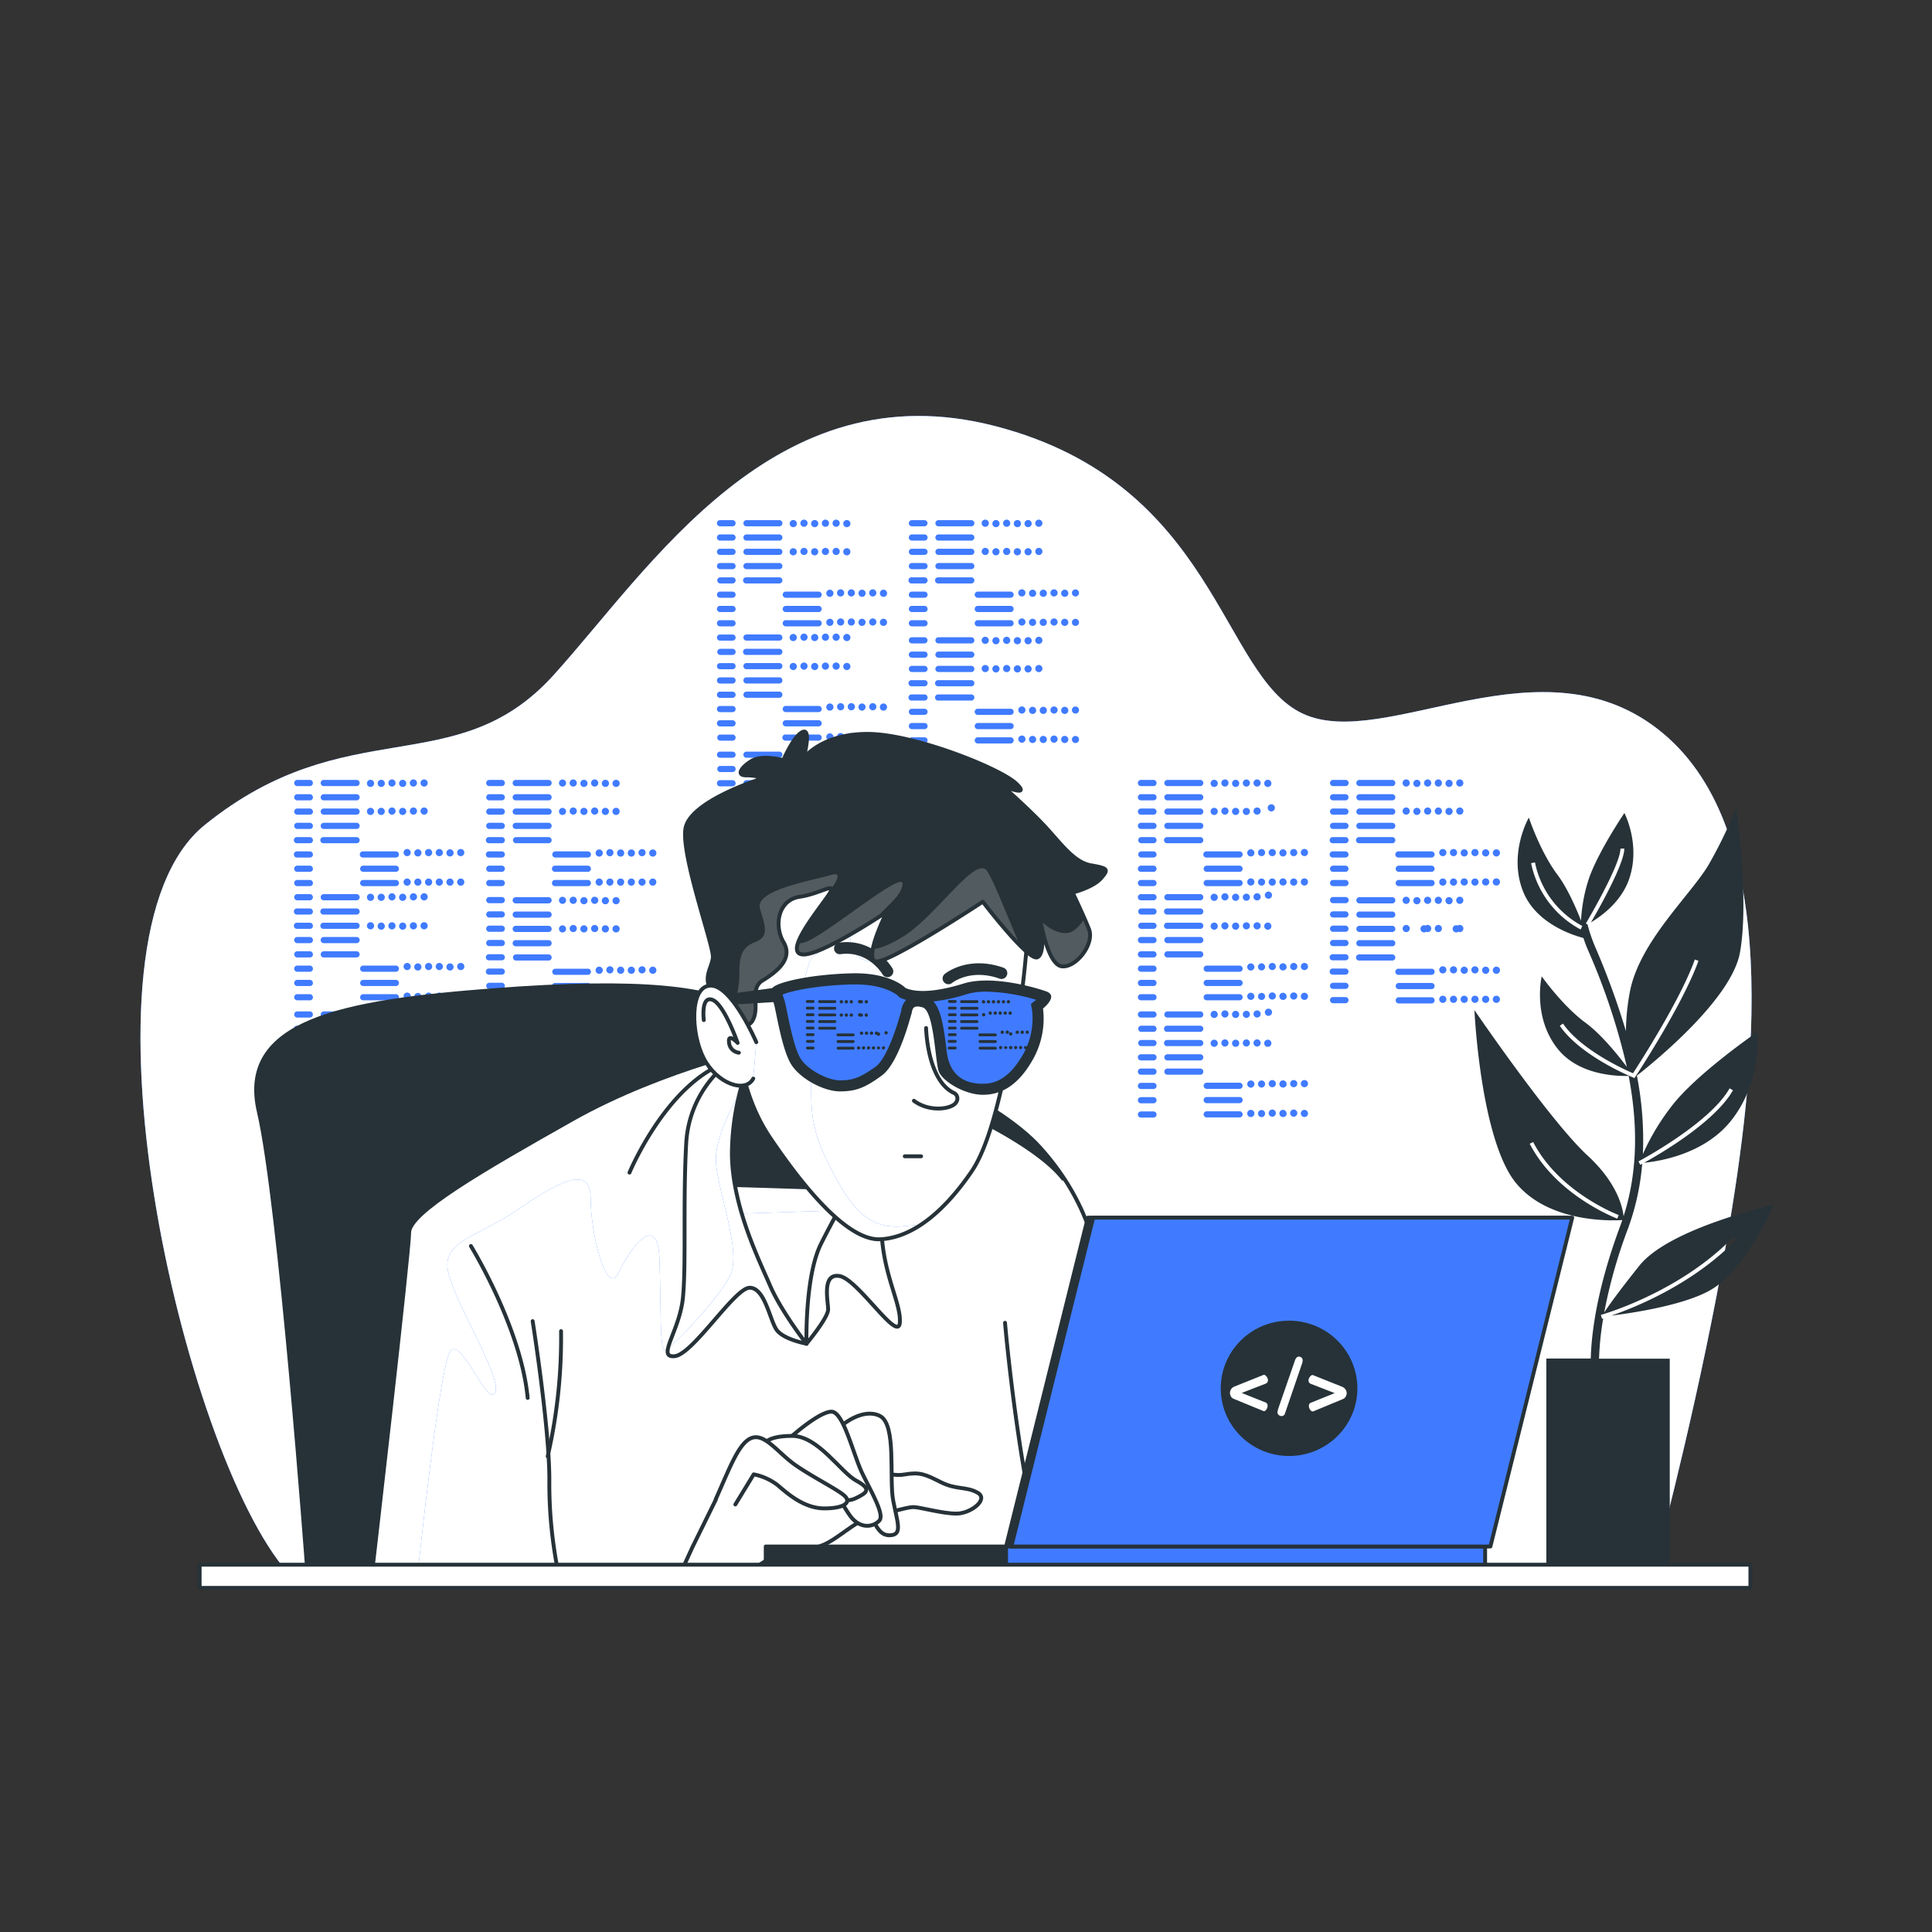 <svg xmlns="http://www.w3.org/2000/svg" xmlns:xlink="http://www.w3.org/1999/xlink" viewBox="0 0 500 500" xmlns:v="https://vecta.io/nano"><rect x="0" y="0" width="500" height="500" fill="#333333" stroke="none"/><style><![CDATA[.B{fill:#fff}.C{stroke:#263238}.D{stroke-linejoin:round}.E{fill:#263238}.F{fill:#407bff}.G{fill:none}.H{stroke-linecap:round}.I{opacity:.5}]]></style><defs><clipPath id="A"><path d="M200.49 270.2s-28.51 6.05-52.27 19.44-42.33 24.19-42.33 29.36-9.51 87.26-9.51 87.26h216s-21.17-45.36-24.62-64.8-7.35-32-18.58-44.49-44.07-28.49-68.69-26.77z" class="B C D"/></clipPath><clipPath id="B"><path d="M191 273.23a28.46 28.46 0 0 0-13.4 22.46c-.86 15.55 0 31.54-.86 40.17s-6.91 15.56-2.16 15.12 15.55-17.71 19.44-17.71 5.18 8.21 6.91 10.8 7.8 3.68 7.8 3.68 5.59-6.7 5.59-8.86-1.73-9.51 3-8.64 15.11 17.28 15.55 12.09-4.76-13-4.76-25.48-6-27.22-14.68-36.29-13.59-8.01-22.43-7.34z" class="B C D"/></clipPath><clipPath id="C"><path d="M194.59 273.34a66.73 66.73 0 0 0-5.18 25c0 13.66 7.06 27.79 9.89 34.38s9.42 15.07 9.42 15.07-.48-17.42 3.76-25.9 8-14.6 8-14.6-5.18-5.18-12.72-16.95-13.17-17-13.17-17z" class="B C D"/></clipPath><clipPath id="D"><path d="M266.09 240.16s-1.31 19.35-3.4 26.15-5 27.73-11.25 36.88-14.38 17-23.54 17.53-21.44-15.7-28.51-26.16-7.84-20.92-10.2-31.12-2.87-22 .79-31.13 22-20.4 37.4-19.09 34.78 9.42 38.71 15.43a10.51 10.51 0 0 1 0 11.51z" class="B C D"/></clipPath><clipPath id="E"><path d="M195.73 202s-17 5.5-18.31 12.3 7.33 30.6 7.07 33.47-2.88 5.24 0 9.42 8.1 10.46 10.2 7.06-.79-8.37 2.61-10.46 8.11-5.49 5.49-9.94-1.3-11 4.19-11.77 10.2-4.44 7.32-.26-11.24 14.39-6.8 15.17 22-11 22-11-6 12-2.88 12.81 27.73-15.43 27.73-15.43 11.77 15.43 14.12 14.38.79-9.67.79-9.67 1.83 11.51 5.49 12 8.63-5.76 7.06-9.68-4.21-9.4-4.21-9.4 5.23-1.31 7.32-3.67 1.83-2.61-2.62-3.4-7.84-5.75-12-10.2-11-10.46-11-10.46 7.84 3.4 3.66-.52-26.42-12.82-38.45-12.82-16.51 6.29-16.51 6.29 2.09-7.85-.27-6.8-5 7.32-5 7.32-5.49-1.57-8.36.27-3.67 3.66-1.31 3.66a13.66 13.66 0 0 1 3.92.52z" class="C D E"/></clipPath><clipPath id="F"><path d="M195.73,269.71s-6.27-14.64-11.77-14.64-5.23,12.29-1.83,18.83,10.73,9.15,12.82,5.23" class="B C D H"/></clipPath><path id="G" d="M427.77,406.92c2.93-11,12.51-47.91,19-85.31,7.76-44.64,14.55-106.14-16.49-131.92s-71.78,4.95-93.12-5-22.3-59.52-79.53-74.4S168.4,147,143.18,174.81,89.83,183.73,53,213.49c-36.46,29.44-5.54,162.69,21.42,193.43Z"/><path id="H" d="M200.49 270.2s-28.51 6.05-52.27 19.44-42.33 24.19-42.33 29.36-9.51 87.26-9.51 87.26h216s-21.17-45.36-24.62-64.8-7.35-32-18.58-44.49-44.07-28.49-68.69-26.77z"/><path id="I" d="M116.75 349.35c3.2-2.28 9.6 15.08 11.42 11s-11.42-24.67-12.33-32 7.76-8.23 17.82-15.08 19.19-12.34 19.19-3.2 4.11 26 7.31 19.19 10.05-15.53 10.5-3.66 0 23.76 1.38 23.76 13.7-12.79 16.9-19.19-3.66-22.84-3.66-30.15 6.4-17.36 6.4-17.36l.41-10.35c-10.23 2.8-28.09 8.45-43.87 17.34-23.76 13.35-42.33 24.18-42.33 29.35s-9.51 87.26-9.51 87.26h11.82c2.2-20.33 6.29-55.26 8.55-56.91z"/><path id="J" d="M191 273.23a28.46 28.46 0 0 0-13.4 22.46c-.86 15.55 0 31.54-.86 40.17s-6.91 15.56-2.16 15.12 15.55-17.71 19.44-17.71 5.18 8.21 6.91 10.8 7.8 3.68 7.8 3.68 5.59-6.7 5.59-8.86-1.73-9.51 3-8.64 15.11 17.28 15.55 12.09-4.76-13-4.76-25.48-6-27.22-14.68-36.29-13.59-8.01-22.43-7.34z"/><path id="K" d="M192.06,273.14l-1.07.09a28.46,28.46,0,0,0-13.4,22.46c-.86,15.55,0,31.54-.86,40.17-.56,5.56-3.25,10.4-3.84,13,3.17-2.33,13.21-13.05,16.05-18.73,3.2-6.39-3.66-22.84-3.66-30.15s6.4-17.36,6.4-17.36Z"/><path id="L" d="M194.59 273.34a66.73 66.73 0 0 0-5.18 25c0 13.66 7.06 27.79 9.89 34.38s9.42 15.07 9.42 15.07-.48-17.42 3.76-25.9 8-14.6 8-14.6-5.18-5.18-12.72-16.95-13.17-17-13.17-17z"/><path id="M" d="M217.21,312.9l-1.77-11.64c-2.07-2.68-4.68-6.3-7.67-11-7.53-11.78-13.18-17-13.18-17a66.73,66.73,0,0,0-5.18,25A56.44,56.44,0,0,0,192,314.07l25-.8Z"/><path id="N" d="M266.09 240.16s-1.31 19.35-3.4 26.15-5 27.73-11.25 36.88-14.38 17-23.54 17.53-21.44-15.7-28.51-26.16-7.84-20.92-10.2-31.12-2.87-22 .79-31.13 22-20.4 37.4-19.09 34.78 9.42 38.71 15.43a10.51 10.51 0 0 1 0 11.51z"/><path id="O" d="M190 232.31c-3.66 9.16-3.14 20.93-.79 31.13s3.14 20.66 10.2 31.12 19.36 26.68 28.51 26.16a21.3 21.3 0 0 0 10.47-3.8l-4.65.45c-9.6.91-14.17-5.48-20.11-17.82s-2.28-19.64-4.57-21.93-2.28-18.73-2.28-18.73 1.83-7.31 2.74-10 10.51-6.4 10.51-6.4 0 6.85 6.58 6.35 11.24-7.72 11.24-7.72l-.92-26.33a70.78 70.78 0 0 0-9.53-1.52c-15.4-1.36-33.76 9.89-37.4 19.04z"/><path id="P" d="M195.73 202s-17 5.5-18.31 12.3 7.33 30.6 7.07 33.47-2.88 5.24 0 9.42 8.1 10.46 10.2 7.06-.79-8.37 2.61-10.46 8.11-5.49 5.49-9.94-1.3-11 4.19-11.77 10.2-4.44 7.32-.26-11.24 14.39-6.8 15.17 22-11 22-11-6 12-2.88 12.81 27.73-15.43 27.73-15.43 11.77 15.43 14.12 14.38.79-9.67.79-9.67 1.83 11.51 5.49 12 8.63-5.76 7.06-9.68-4.21-9.4-4.21-9.4 5.23-1.31 7.32-3.67 1.83-2.61-2.62-3.4-7.84-5.75-12-10.2-11-10.46-11-10.46 7.84 3.4 3.66-.52-26.42-12.82-38.45-12.82-16.51 6.29-16.51 6.29 2.09-7.85-.27-6.8-5 7.32-5 7.32-5.49-1.57-8.36.27-3.67 3.66-1.31 3.66a13.66 13.66 0 0 1 3.92.52z"/><path id="Q" d="M195.73,269.71s-6.27-14.64-11.77-14.64-5.23,12.29-1.83,18.83,10.73,9.15,12.82,5.23"/></defs><use xlink:href="#G" class="F"/><use xlink:href="#G" opacity=".7" class="B"/><g class="F"><path d="M298.52 203.44h-3.24a.8.8 0 0 1 0-1.6h3.24a.8.8 0 0 1 0 1.6zm.8 2.9a.8.8 0 0 0-.8-.8h-3.24a.8.8 0 0 0 0 1.6h3.24a.8.8 0 0 0 .8-.8zm0 3.7a.8.8 0 0 0-.8-.8h-3.24a.8.8 0 0 0 0 1.6h3.24a.8.8 0 0 0 .8-.84zm0 3.7a.8.8 0 0 0-.8-.8h-3.24a.8.8 0 0 0 0 1.6h3.24a.8.8 0 0 0 .8-.8zm0 3.7a.8.8 0 0 0-.8-.8h-3.24a.8.8 0 0 0 0 1.59h3.24a.79.79 0 0 0 .8-.79zm0 3.69a.79.79 0 0 0-.8-.79h-3.24a.8.8 0 0 0 0 1.59h3.24a.8.8 0 0 0 .8-.8zm0 3.7a.8.8 0 0 0-.8-.8h-3.24a.8.8 0 0 0 0 1.6h3.24a.8.8 0 0 0 .8-.8zm0 3.7a.8.8 0 0 0-.8-.8h-3.24a.8.8 0 0 0 0 1.6h3.24a.8.8 0 0 0 .8-.8zm12.1-25.89a.79.79 0 0 0-.79-.8h-8.5a.8.8 0 0 0 0 1.6h8.5a.79.79 0 0 0 .79-.8zm0 3.7a.79.79 0 0 0-.79-.8h-8.5a.8.8 0 1 0 0 1.6h8.5a.79.79 0 0 0 .79-.8zm0 3.7a.79.79 0 0 0-.79-.8h-8.5a.8.8 0 0 0 0 1.6h8.5a.79.79 0 0 0 .79-.84zm0 3.7a.79.79 0 0 0-.79-.8h-8.5a.8.8 0 0 0 0 1.6h8.5a.79.79 0 0 0 .79-.8zm0 3.7a.79.79 0 0 0-.79-.8h-8.5a.8.8 0 1 0 0 1.59h8.5a.79.79 0 0 0 .79-.79zm10.18 3.69a.79.79 0 0 0-.8-.79h-8.5a.8.8 0 1 0 0 1.59h8.5a.8.8 0 0 0 .8-.8zm0 3.7a.8.8 0 0 0-.8-.8h-8.5a.8.8 0 0 0 0 1.6h8.5a.8.8 0 0 0 .8-.8zm0 3.7a.8.8 0 0 0-.8-.8h-8.5a.8.8 0 1 0 0 1.6h8.5a.8.8 0 0 0 .8-.8zm-6.44-25.89a.93.93 0 0 0-1.85 0 .93.93 0 1 0 1.85 0zm2.78 0a.93.93 0 1 0-.93.93.93.93 0 0 0 .93-.93zm2.77 0a.93.93 0 0 0-1.85 0 .93.93 0 1 0 1.85 0zm2.77 0a.92.92 0 1 0-.92.93.92.92 0 0 0 .92-.93zm2.78 0a.93.93 0 1 0-.93.93.93.93 0 0 0 .93-.93zm2.77 0a.93.93 0 0 0-1.85 0 .93.93 0 1 0 1.85 0zM315.16 210a.93.93 0 1 0-.92.92.93.93 0 0 0 .92-.92zm2.78 0a.93.93 0 1 0-1.85 0 .93.93 0 0 0 1.85 0zm2.77 0a.93.93 0 1 0-.92.92.93.93 0 0 0 .92-.92zm2.77 0a.92.92 0 1 0-.92.92.93.93 0 0 0 .92-.92zm2.78 0a.93.93 0 1 0-1.85 0 .93.93 0 0 0 1.85 0zm2.77 0a.93.93 0 1 0-.03 0zm-4.39 10.63a.93.93 0 0 0-1.85 0 .93.93 0 1 0 1.85 0zm2.77 0a.92.92 0 1 0 0 .04zm2.78 0a.93.93 0 1 0 0 .04zm2.77 0a.93.93 0 0 0-1.85 0 .93.93 0 1 0 1.85 0zm2.78 0a.93.93 0 1 0 0 .04zm2.77 0a.93.93 0 1 0-.93.93.92.92 0 0 0 .93-.89zm-13.87 7.63a.93.93 0 1 0-.92.92.92.92 0 0 0 .92-.88zm2.77 0a.92.92 0 1 0 0 .04zm2.78 0a.93.93 0 1 0 0 .04zm2.77 0a.93.93 0 1 0-.92.92.92.92 0 0 0 .96-.88zm2.78 0a.93.93 0 1 0 0 .04zm2.77 0a.93.93 0 1 0-.93.92.92.92 0 0 0 .93-.88zM298.52 233h-3.24a.8.8 0 0 1 0-1.6h3.24a.8.8 0 1 1 0 1.6zm.8 2.9a.8.8 0 0 0-.8-.8h-3.24a.8.8 0 0 0 0 1.59h3.24a.79.79 0 0 0 .8-.75zm0 3.69a.79.79 0 0 0-.8-.79h-3.24a.8.8 0 0 0 0 1.59h3.24a.8.8 0 0 0 .8-.76zm0 3.7a.8.8 0 0 0-.8-.8h-3.24a.8.8 0 0 0 0 1.6h3.24a.8.8 0 0 0 .8-.76zm0 3.7a.8.8 0 0 0-.8-.8h-3.24a.8.8 0 0 0 0 1.6h3.24a.8.8 0 0 0 .8-.79zm0 3.7a.8.8 0 0 0-.8-.8h-3.24a.8.8 0 0 0 0 1.6h3.24a.8.8 0 0 0 .8-.76zm0 3.7a.8.8 0 0 0-.8-.8h-3.24a.8.8 0 0 0 0 1.6h3.24a.8.8 0 0 0 .8-.76zm0 3.7a.8.8 0 0 0-.8-.8h-3.24a.795.795 0 1 0 0 1.59h3.24a.79.79 0 0 0 .8-.75zm12.1-25.89a.79.79 0 0 0-.79-.8h-8.5a.8.8 0 0 0 0 1.6h8.5a.79.79 0 0 0 .79-.76zm0 3.7a.79.79 0 0 0-.79-.8h-8.5a.8.8 0 1 0 0 1.59h8.5a.79.79 0 0 0 .79-.75zm0 3.69a.79.79 0 0 0-.79-.79h-8.5a.8.8 0 1 0 0 1.59h8.5a.79.79 0 0 0 .79-.76zm0 3.7a.79.79 0 0 0-.79-.8h-8.5a.8.8 0 0 0 0 1.6h8.5a.79.79 0 0 0 .79-.76zm0 3.7a.79.79 0 0 0-.79-.8h-8.5a.8.8 0 0 0 0 1.6h8.5a.79.79 0 0 0 .79-.79zm10.18 3.7a.8.8 0 0 0-.8-.8h-8.5a.8.8 0 1 0 0 1.6h8.5a.8.8 0 0 0 .8-.76zm0 3.7a.8.8 0 0 0-.8-.8h-8.5a.8.8 0 0 0 0 1.6h8.5a.8.8 0 0 0 .8-.76zm0 3.7a.8.8 0 0 0-.8-.8h-8.5a.8.8 0 0 0-.8.8.79.79 0 0 0 .8.79h8.5a.79.79 0 0 0 .8-.75zm-6.44-25.89a.93.93 0 1 0 0 .04zm2.78 0a.93.93 0 1 0-1.85 0 .93.93 0 0 0 1.85 0zm2.77 0a.93.93 0 1 0 0 .04zm2.77 0a.92.92 0 1 0-.92.92.93.93 0 0 0 .92-.88zm2.78 0a.93.93 0 1 0-1.85 0 .93.93 0 0 0 1.85 0zm2.77 0a.93.93 0 1 0-.03.04zm-13.87 7.39a.93.93 0 0 0-1.85 0 .93.93 0 1 0 1.85 0zm2.78 0a.93.93 0 1 0 0 .04zm2.77 0a.93.93 0 0 0-1.85 0 .93.93 0 1 0 1.85 0zm2.77 0a.92.92 0 1 0 0 .04zm2.78 0a.93.93 0 1 0 0 .04zm2.77 0a.93.93 0 0 0-1.85 0 .93.93 0 1 0 1.85 0zm-4.39 10.64a.93.93 0 1 0 0 .04zm2.77 0a.92.92 0 1 0-.92.92.93.93 0 0 0 .92-.88zm2.78 0a.93.93 0 1 0-1.85 0 .93.93 0 0 0 1.85 0zm2.77 0a.93.93 0 1 0-.92.92.93.93 0 0 0 .96-.88zm2.78 0a.93.93 0 1 0-1.85 0 .93.93 0 0 0 1.85 0zm2.77 0a.93.93 0 1 0-1.85 0 .93.93 0 0 0 1.85 0zm-13.87 7.63a.93.93 0 1 0-.92.92.92.92 0 0 0 .92-.88zm2.77 0a.92.92 0 1 0 0 .04zm2.78 0a.93.93 0 1 0-1.85 0 .93.93 0 0 0 1.85 0zm2.77 0a.93.93 0 1 0-.92.92.92.92 0 0 0 .96-.88zm2.78 0a.93.93 0 1 0-1.85 0 .93.93 0 0 0 1.85 0zm2.77 0a.93.93 0 1 0-.93.92.92.92 0 0 0 .93-.88z"/><path d="M298.52 263.35h-3.24a.8.8 0 0 1 0-1.6h3.24a.8.8 0 0 1 0 1.6zm.8 2.9a.8.8 0 0 0-.8-.8h-3.24a.8.8 0 0 0 0 1.59h3.24a.79.79 0 0 0 .8-.79zm0 3.69a.79.79 0 0 0-.8-.79h-3.24a.8.8 0 0 0 0 1.59h3.24a.8.8 0 0 0 .8-.8zm0 3.7a.8.8 0 0 0-.8-.8h-3.24a.8.8 0 0 0 0 1.6h3.24a.8.8 0 0 0 .8-.8zm0 3.7a.8.8 0 0 0-.8-.8h-3.24a.8.8 0 0 0 0 1.6h3.24a.8.8 0 0 0 .8-.8zm0 3.7a.8.8 0 0 0-.8-.8h-3.24a.8.8 0 0 0 0 1.6h3.24a.8.8 0 0 0 .8-.84zm0 3.7a.8.8 0 0 0-.8-.8h-3.24a.8.8 0 0 0 0 1.6h3.24a.8.8 0 0 0 .8-.8zm0 3.7a.8.8 0 0 0-.8-.8h-3.24a.795.795 0 1 0 0 1.59h3.24a.79.79 0 0 0 .8-.79zm12.1-25.89a.79.79 0 0 0-.79-.8h-8.5a.8.8 0 0 0 0 1.6h8.5a.79.79 0 0 0 .79-.8zm0 3.7a.79.79 0 0 0-.79-.8h-8.5a.8.8 0 1 0 0 1.59h8.5a.79.79 0 0 0 .79-.79zm0 3.69a.79.79 0 0 0-.79-.79h-8.5a.8.8 0 1 0 0 1.59h8.5a.79.79 0 0 0 .79-.8zm0 3.7a.79.79 0 0 0-.79-.8h-8.5a.8.8 0 0 0 0 1.6h8.5a.79.79 0 0 0 .79-.8zm0 3.7a.79.79 0 0 0-.79-.8h-8.5a.8.8 0 0 0 0 1.6h8.5a.79.79 0 0 0 .79-.8zM321.6 281a.8.8 0 0 0-.8-.8h-8.5a.8.8 0 1 0 0 1.6h8.5a.8.8 0 0 0 .8-.8zm0 3.7a.8.8 0 0 0-.8-.8h-8.5a.8.8 0 1 0 0 1.6h8.5a.8.8 0 0 0 .8-.76zm0 3.7a.8.8 0 0 0-.8-.8h-8.5a.8.8 0 0 0-.8.8.79.79 0 0 0 .8.79h8.5a.79.79 0 0 0 .8-.75zm-6.44-25.89a.93.93 0 1 0 0 .04zm2.78 0a.93.93 0 1 0-1.85 0 .93.93 0 0 0 1.85 0zm2.77 0a.93.93 0 1 0 0 .04zm2.77 0a.92.92 0 1 0-.92.92.93.93 0 0 0 .92-.88zm2.78 0a.93.93 0 1 0-1.85 0 .93.93 0 0 0 1.85 0zm2.77 0a.93.93 0 1 0-.03.04zm-13.87 7.39a.93.93 0 0 0-1.85 0 .93.93 0 1 0 1.85 0zm2.78 0a.93.93 0 1 0 0 .04zm2.77 0a.93.93 0 0 0-1.85 0 .93.93 0 1 0 1.85 0zm2.77 0a.92.92 0 1 0 0 .04zm2.78 0a.93.93 0 1 0 0 .04zm2.77 0a.93.93 0 0 0-1.85 0 .93.93 0 1 0 1.85 0zm-4.39 10.64a.93.93 0 1 0 0 .04zm2.77 0a.92.92 0 1 0-.92.92.93.93 0 0 0 .92-.88zm2.78 0a.93.93 0 1 0-1.85 0 .93.93 0 0 0 1.85 0zm2.77 0a.93.93 0 1 0-.92.92.93.93 0 0 0 .96-.88zm2.78 0a.93.93 0 1 0-1.85 0 .93.93 0 0 0 1.85 0zm2.77 0a.93.93 0 1 0-1.85 0 .93.93 0 0 0 1.85 0zm-13.87 7.63a.93.93 0 1 0-.92.92.92.92 0 0 0 .92-.88zm2.77 0a.92.92 0 1 0 0 .04zm2.78 0a.93.93 0 1 0-1.85 0 .93.93 0 0 0 1.85 0zm2.77 0a.93.93 0 1 0-.92.92.92.92 0 0 0 .96-.88zm2.78 0a.93.93 0 1 0-1.85 0 .93.93 0 0 0 1.85 0zm2.77 0a.93.93 0 1 0-.93.92.92.92 0 0 0 .93-.88zm9.69-84.73H345a.8.8 0 0 1 0-1.6h3.23a.8.8 0 1 1 0 1.6zm.8 2.9a.8.8 0 0 0-.8-.8H345a.8.8 0 0 0 0 1.6h3.23a.8.8 0 0 0 .77-.8zm0 3.7a.8.8 0 0 0-.8-.8H345a.8.8 0 0 0 0 1.6h3.23a.8.8 0 0 0 .77-.84zm0 3.7a.8.8 0 0 0-.8-.8H345a.8.8 0 0 0 0 1.6h3.23a.8.8 0 0 0 .77-.8zm0 3.7a.79.79 0 0 0-.8-.8H345a.8.8 0 1 0 0 1.59h3.23a.79.79 0 0 0 .77-.79zm0 3.69a.79.79 0 0 0-.8-.79H345a.8.8 0 1 0 0 1.59h3.23a.79.79 0 0 0 .77-.8zm0 3.7a.8.8 0 0 0-.8-.8H345a.8.8 0 0 0 0 1.6h3.23a.8.8 0 0 0 .77-.8zm0 3.7a.8.8 0 0 0-.8-.8H345a.8.8 0 0 0 0 1.6h3.23a.8.8 0 0 0 .77-.8zm12.11-25.89a.8.8 0 0 0-.8-.8h-8.49a.8.8 0 0 0 0 1.6h8.49a.8.8 0 0 0 .8-.8zm0 3.7a.8.8 0 0 0-.8-.8h-8.49a.8.8 0 0 0 0 1.6h8.49a.8.8 0 0 0 .8-.8zm0 3.7a.8.8 0 0 0-.8-.8h-8.49a.8.8 0 0 0 0 1.6h8.49a.8.8 0 0 0 .8-.84zm0 3.7a.8.8 0 0 0-.8-.8h-8.49a.8.8 0 0 0 0 1.6h8.49a.8.8 0 0 0 .8-.8zm0 3.7a.8.8 0 0 0-.8-.8h-8.49a.8.8 0 1 0 0 1.59h8.49a.79.79 0 0 0 .8-.79zm10.17 3.69a.79.79 0 0 0-.8-.79H362a.8.8 0 1 0 0 1.59h8.49a.8.8 0 0 0 .79-.8zm0 3.7a.8.8 0 0 0-.8-.8H362a.8.8 0 0 0 0 1.6h8.49a.8.8 0 0 0 .79-.8zm0 3.7a.8.8 0 0 0-.8-.8H362a.8.8 0 0 0 0 1.6h8.49a.8.8 0 0 0 .79-.8zm-6.43-25.89a.93.93 0 1 0-.93.93.93.93 0 0 0 .93-.93zm2.77 0a.93.93 0 0 0-1.85 0 .93.93 0 1 0 1.85 0zm2.78 0a.93.93 0 1 0-.93.93.93.93 0 0 0 .93-.93zm2.77 0a.93.93 0 1 0-.93.93.92.92 0 0 0 .93-.93zm2.77 0a.93.93 0 0 0-1.85 0 .93.93 0 1 0 1.85 0zm2.78 0a.93.93 0 1 0-.93.93.93.93 0 0 0 .93-.93zM364.85 210a.93.93 0 1 0-1.85 0 .93.93 0 0 0 1.85 0zm2.77 0a.93.93 0 1 0-.92.92.93.93 0 0 0 .92-.92zm2.78 0a.93.93 0 1 0-1.85 0 .93.93 0 0 0 1.85 0zm2.77 0a.93.93 0 1 0-1.85 0 .93.93 0 0 0 1.85 0zm2.77 0a.93.93 0 1 0-.92.92.93.93 0 0 0 .92-.92zm2.78 0a.93.93 0 1 0-1.85 0 .93.93 0 0 0 1.85 0zm-4.39 10.63a.93.93 0 1 0 0 .04zm2.77 0a.93.93 0 1 0 0 .04zm2.77 0a.93.93 0 0 0-1.85 0 .93.93 0 1 0 1.85 0zm2.78 0a.93.93 0 1 0 0 .04zm2.77 0a.93.93 0 0 0-1.85 0 .93.93 0 1 0 1.85 0zm2.77 0a.93.93 0 0 0-1.85 0 .93.93 0 1 0 1.85 0zm-13.86 7.63a.93.93 0 1 0 0 .04zm2.77 0a.93.93 0 1 0 0 .04zm2.77 0a.93.93 0 1 0-.92.92.92.92 0 0 0 .92-.88zm2.78 0a.93.93 0 1 0 0 .04zm2.77 0a.93.93 0 1 0-.92.92.92.92 0 0 0 .92-.88zm2.77 0a.93.93 0 1 0-.92.92.92.92 0 0 0 .92-.88z"/><path d="M348.2 233.75H345a.8.8 0 0 1 0-1.6h3.23a.8.8 0 1 1 0 1.6zm.8 2.9a.8.8 0 0 0-.8-.8H345a.8.8 0 0 0 0 1.6h3.23a.8.8 0 0 0 .77-.8zm0 3.7a.8.8 0 0 0-.8-.8H345a.8.8 0 0 0 0 1.6h3.23a.8.8 0 0 0 .77-.8zm0 3.7a.8.8 0 0 0-.8-.8H345a.8.8 0 0 0 0 1.6h3.23a.8.8 0 0 0 .77-.8zm0 3.7a.79.79 0 0 0-.8-.8H345a.8.8 0 1 0 0 1.59h3.23a.79.79 0 0 0 .77-.79zm0 3.69a.79.79 0 0 0-.8-.79H345a.8.8 0 1 0 0 1.59h3.23a.79.79 0 0 0 .77-.8zm0 3.7a.8.8 0 0 0-.8-.8H345a.8.8 0 0 0 0 1.6h3.23a.8.8 0 0 0 .77-.8zm0 3.7a.8.8 0 0 0-.8-.8H345a.8.8 0 0 0 0 1.6h3.23a.8.8 0 0 0 .77-.8zM361.11 233a.8.8 0 0 0-.8-.8h-8.49a.8.8 0 0 0 0 1.6h8.49a.8.8 0 0 0 .8-.8zm0 3.7a.8.8 0 0 0-.8-.8h-8.49a.8.8 0 0 0 0 1.6h8.49a.8.8 0 0 0 .8-.85zm0 3.7a.8.8 0 0 0-.8-.8h-8.49a.8.8 0 0 0 0 1.6h8.49a.8.8 0 0 0 .8-.85zm0 3.7a.8.8 0 0 0-.8-.8h-8.49a.8.8 0 0 0 0 1.6h8.49a.8.8 0 0 0 .8-.85zm0 3.7a.8.8 0 0 0-.8-.8h-8.49a.8.8 0 1 0 0 1.59h8.49a.79.79 0 0 0 .8-.84zm10.17 3.69a.79.79 0 0 0-.8-.79H362a.8.8 0 1 0 0 1.59h8.49a.8.8 0 0 0 .79-.85zm0 3.7a.8.8 0 0 0-.8-.8H362a.8.8 0 0 0 0 1.6h8.49a.8.8 0 0 0 .79-.85zm0 3.7a.8.8 0 0 0-.8-.8H362a.8.8 0 0 0 0 1.6h8.49a.8.8 0 0 0 .79-.85zM364.85 233a.93.93 0 1 0-.93.93.93.93 0 0 0 .93-.93zm2.77 0a.93.93 0 0 0-1.85 0 .93.93 0 1 0 1.85 0zm2.78 0a.93.93 0 1 0-.93.93.93.93 0 0 0 .93-.93zm2.77 0a.93.93 0 1 0-.93.93.92.92 0 0 0 .93-.93zm2.77 0a.93.93 0 0 0-1.85 0 .93.93 0 1 0 1.85 0zm2.78 0a.93.93 0 1 0-.93.93.93.93 0 0 0 .93-.93zm-13.87 7.4a.93.93 0 1 0-1.85 0 .93.93 0 0 0 1.85 0zm2.77 0a.93.93 0 1 0 0-.05zm2.78 0a.93.93 0 1 0-1.85 0 .93.93 0 0 0 1.85 0zm2.77 0a.93.93 0 1 0-1.85 0 .93.93 0 0 0 1.85 0zm2.77 0a.93.93 0 1 0 0-.05zm2.78 0a.93.93 0 1 0-1.85 0 .93.93 0 0 0 1.85 0zm-4.39 10.6a.93.93 0 1 0-.93.93.93.93 0 0 0 .93-.93zm2.77 0a.93.93 0 1 0-.93.93.93.93 0 0 0 .93-.93zm2.77 0a.93.93 0 0 0-1.85 0 .93.93 0 1 0 1.85 0zm2.78 0a.93.93 0 1 0-.93.93.93.93 0 0 0 .93-.93zm2.77 0a.93.93 0 0 0-1.85 0 .93.93 0 1 0 1.85 0zm2.77 0a.93.93 0 0 0-1.85 0 .93.93 0 1 0 1.85 0zm-13.86 7.63a.93.93 0 1 0-.93.92.93.93 0 0 0 .93-.94zm2.77 0a.93.93 0 1 0-.93.92.93.93 0 0 0 .93-.94zm2.77 0a.93.93 0 1 0-.92.92.92.92 0 0 0 .92-.94zm2.78 0a.93.93 0 1 0-.93.92.93.93 0 0 0 .93-.94zm2.77 0a.93.93 0 1 0-.92.92.92.92 0 0 0 .92-.94zm2.77 0a.93.93 0 1 0-.92.92.92.92 0 0 0 .92-.94zM189.58 136.21h-3.24a.8.8 0 0 1 0-1.6h3.24a.8.8 0 0 1 0 1.6zm.8 2.9a.8.8 0 0 0-.8-.8h-3.24a.8.8 0 0 0 0 1.6h3.24a.8.8 0 0 0 .8-.8zm0 3.7a.8.8 0 0 0-.8-.8h-3.24a.8.8 0 0 0 0 1.6h3.24a.8.8 0 0 0 .8-.8zm0 3.7a.8.8 0 0 0-.8-.8h-3.24a.795.795 0 0 0 0 1.59h3.24a.79.79 0 0 0 .8-.79zm0 3.69a.79.79 0 0 0-.8-.79h-3.24a.8.8 0 0 0 0 1.59h3.24a.8.8 0 0 0 .8-.8zm0 3.7a.79.79 0 0 0-.8-.79h-3.24a.795.795 0 0 0 0 1.59h3.24a.8.8 0 0 0 .8-.8zm0 3.7a.8.8 0 0 0-.8-.8h-3.24a.8.8 0 0 0 0 1.6h3.24a.8.8 0 0 0 .8-.8zm0 3.7a.8.8 0 0 0-.8-.8h-3.24a.8.8 0 0 0 0 1.6h3.24a.8.8 0 0 0 .8-.8zm12.11-25.89a.8.8 0 0 0-.8-.8h-8.5a.8.8 0 0 0 0 1.6h8.5a.8.8 0 0 0 .8-.8zm0 3.7a.8.8 0 0 0-.8-.8h-8.5a.8.8 0 1 0 0 1.6h8.5a.8.8 0 0 0 .8-.8zm0 3.7a.8.8 0 0 0-.8-.8h-8.5a.8.8 0 0 0 0 1.6h8.5a.8.8 0 0 0 .8-.8zm0 3.7a.8.8 0 0 0-.8-.8h-8.5a.8.8 0 0 0-.8.8.79.79 0 0 0 .8.79h8.5a.79.79 0 0 0 .8-.79zm0 3.69a.79.79 0 0 0-.8-.79h-8.5a.8.8 0 1 0 0 1.59h8.5a.8.8 0 0 0 .8-.8zm10.17 3.7a.79.79 0 0 0-.8-.79h-8.5a.79.79 0 0 0-.8.79.8.8 0 0 0 .8.8h8.5a.8.8 0 0 0 .8-.8zm0 3.7a.8.8 0 0 0-.8-.8h-8.5a.8.8 0 0 0 0 1.6h8.5a.8.8 0 0 0 .8-.8zm0 3.7a.8.8 0 0 0-.8-.8h-8.5a.8.8 0 1 0 0 1.6h8.5a.8.8 0 0 0 .8-.8zm-6.44-25.89a.93.93 0 0 0-1.85 0 .93.93 0 1 0 1.85 0zm2.78 0a.93.93 0 1 0-.93.93.93.93 0 0 0 .93-.93zm2.77 0a.93.93 0 0 0-1.85 0 .93.93 0 1 0 1.85 0zm2.78 0a.93.93 0 1 0-.93.93.93.93 0 0 0 .93-.93zm2.77 0a.93.93 0 1 0-.93.93.92.92 0 0 0 .93-.93zm2.77 0a.93.93 0 0 0-1.85 0 .93.93 0 1 0 1.85 0zm-13.87 7.4a.93.93 0 1 0-.92.92.93.93 0 0 0 .92-.92zm2.78 0a.93.93 0 1 0-1.85 0 .93.93 0 0 0 1.85 0zm2.77 0a.93.93 0 1 0-.92.92.93.93 0 0 0 .92-.92zm2.78 0a.93.93 0 1 0-1.85 0 .93.93 0 0 0 1.85 0zm2.77 0a.93.93 0 1 0-1.85 0 .93.93 0 0 0 1.85 0zm2.77 0a.93.93 0 1 0-.92.92.93.93 0 0 0 .92-.92zm-4.39 10.63a.93.93 0 0 0-1.85 0 .93.93 0 1 0 1.85 0zm2.78 0a.93.93 0 1 0-.93.93.93.93 0 0 0 .93-.93zm2.77 0a.93.93 0 1 0-.93.93.93.93 0 0 0 .93-.93zm2.77 0a.93.93 0 0 0-1.85 0 .93.93 0 1 0 1.85 0zm2.78 0a.93.93 0 1 0-.93.93.93.93 0 0 0 .93-.93zm2.77 0a.93.93 0 0 0-1.85 0 .93.93 0 1 0 1.85 0zm-13.87 7.63a.93.93 0 1 0-.92.92.93.93 0 0 0 .92-.92zm2.78 0a.93.93 0 1 0-1.85 0 .93.93 0 0 0 1.85 0zm2.77 0a.93.93 0 1 0-1.85 0 .93.93 0 0 0 1.85 0zm2.77 0a.93.93 0 1 0-.92.92.93.93 0 0 0 .9-.92zm2.78 0a.93.93 0 1 0-1.85 0 .93.93 0 0 0 1.85 0zm2.77 0a.93.93 0 1 0-.92.92.93.93 0 0 0 .92-.92z"/><path d="M189.58 165.8h-3.24a.795.795 0 0 1 0-1.59h3.24a.8.8 0 0 1 .8.8.79.79 0 0 1-.8.79zm.8 2.9a.79.79 0 0 0-.8-.79h-3.24a.8.8 0 0 0 0 1.59h3.24a.8.8 0 0 0 .8-.8zm0 3.7a.79.79 0 0 0-.8-.79h-3.24a.795.795 0 0 0 0 1.59h3.24a.8.8 0 0 0 .8-.8zm0 3.7a.8.8 0 0 0-.8-.8h-3.24a.8.8 0 0 0 0 1.6h3.24a.8.8 0 0 0 .8-.8zm0 3.7a.8.8 0 0 0-.8-.8h-3.24a.8.8 0 0 0 0 1.6h3.24a.8.8 0 0 0 .8-.8zm0 3.7a.8.8 0 0 0-.8-.8h-3.24a.8.8 0 0 0 0 1.6h3.24a.8.8 0 0 0 .8-.8zm0 3.7a.8.8 0 0 0-.8-.8h-3.24a.8.8 0 0 0 0 1.6h3.24a.8.8 0 0 0 .8-.8zm0 3.7a.8.8 0 0 0-.8-.8h-3.24a.8.8 0 0 0 0 1.59h3.24a.79.79 0 0 0 .8-.79zm12.11-25.9a.8.8 0 0 0-.8-.8h-8.5a.8.8 0 0 0-.8.8.79.79 0 0 0 .8.79h8.5a.79.79 0 0 0 .8-.79zm0 3.69a.79.79 0 0 0-.8-.79h-8.5a.8.8 0 1 0 0 1.59h8.5a.8.8 0 0 0 .8-.79zm0 3.7a.79.79 0 0 0-.8-.79h-8.5a.79.79 0 0 0-.8.79.8.8 0 0 0 .8.8h8.5a.8.8 0 0 0 .8-.79zm0 3.7a.8.8 0 0 0-.8-.8h-8.5a.8.8 0 1 0 0 1.6h8.5a.8.8 0 0 0 .8-.79zm0 3.7a.8.8 0 0 0-.8-.8h-8.5a.8.8 0 1 0 0 1.6h8.5a.8.8 0 0 0 .8-.79zm10.17 3.7a.8.8 0 0 0-.8-.8h-8.5a.8.8 0 0 0 0 1.6h8.5a.8.8 0 0 0 .8-.79zm0 3.7a.8.8 0 0 0-.8-.8h-8.5a.8.8 0 1 0 0 1.6h8.5a.8.8 0 0 0 .8-.79zm0 3.7a.8.8 0 0 0-.8-.8h-8.5a.8.8 0 1 0 0 1.59h8.5a.79.79 0 0 0 .8-.78zM206.22 165a.93.93 0 1 0-.92.92.93.93 0 0 0 .92-.92zm2.78 0a.93.93 0 1 0-1.85 0 .93.93 0 0 0 1.85 0zm2.77 0a.93.93 0 1 0-.92.92.93.93 0 0 0 .92-.92zm2.78 0a.93.93 0 1 0-1.85 0 .93.93 0 0 0 1.85 0zm2.77 0a.93.93 0 1 0-1.85 0 .93.93 0 0 0 1.85 0zm2.77 0a.93.93 0 1 0-.92.92.93.93 0 0 0 .92-.92zm-13.87 7.39a.93.93 0 0 0-1.85 0 .93.93 0 1 0 1.85 0zm2.78 0a.93.93 0 1 0-.93.93.93.93 0 0 0 .93-.92zm2.77 0a.93.93 0 0 0-1.85 0 .93.93 0 1 0 1.85 0zm2.78 0a.93.93 0 1 0-.93.93.93.93 0 0 0 .93-.92zm2.77 0a.93.93 0 1 0-.93.93.92.92 0 0 0 .93-.92zm2.77 0a.93.93 0 0 0-1.85 0 .93.93 0 1 0 1.85 0zM215.7 183a.93.93 0 1 0-.92.92.93.93 0 0 0 .92-.92zm2.78 0a.93.93 0 1 0-1.85 0 .93.93 0 0 0 1.85 0zm2.77 0a.93.93 0 1 0-1.85 0 .93.93 0 0 0 1.85 0zm2.77 0a.93.93 0 1 0-.92.92.93.93 0 0 0 .9-.92zm2.78 0a.93.93 0 1 0-1.85 0 .93.93 0 0 0 1.85 0zm2.77 0a.93.93 0 1 0-.92.92.93.93 0 0 0 .92-.92zm-13.87 7.62a.93.93 0 0 0-1.85 0 .93.93 0 1 0 1.85 0zm2.78 0a.93.93 0 1 0 0 .04zm2.77 0a.93.93 0 1 0 0 .04zm2.77 0a.93.93 0 0 0-1.85 0 .93.93 0 1 0 1.85 0zm2.78 0a.93.93 0 1 0 0 .04zm2.77 0a.93.93 0 0 0-1.85 0 .93.93 0 1 0 1.85 0zm-39.99 5.49h-3.24a.795.795 0 0 1 0-1.59h3.24a.8.8 0 0 1 .8.8.79.79 0 0 1-.8.79zm.8 2.9a.79.79 0 0 0-.8-.79h-3.24a.8.8 0 0 0 0 1.59h3.24a.8.8 0 0 0 .8-.81zm0 3.7a.8.8 0 0 0-.8-.8h-3.24a.8.8 0 0 0 0 1.6h3.24a.8.8 0 0 0 .8-.8zm0 3.7a.8.8 0 0 0-.8-.8h-3.24a.8.8 0 0 0 0 1.6h3.24a.8.8 0 0 0 .8-.8zm0 3.7a.8.8 0 0 0-.8-.8h-3.24a.8.8 0 0 0 0 1.6h3.24a.8.8 0 0 0 .8-.8zm0 3.7a.8.8 0 0 0-.8-.8h-3.24a.8.8 0 0 0 0 1.6h3.24a.8.8 0 0 0 .8-.8zm0 3.7a.8.8 0 0 0-.8-.8h-3.24a.8.8 0 0 0 0 1.6h3.24a.8.8 0 0 0 .8-.8zm0 3.7a.8.8 0 0 0-.8-.8h-3.24a.8.8 0 0 0 0 1.59h3.24a.79.79 0 0 0 .8-.79zm12.11-25.89a.8.8 0 0 0-.8-.8h-8.5a.8.8 0 0 0-.8.8.79.79 0 0 0 .8.79h8.5a.79.79 0 0 0 .8-.79zm0 3.69a.79.79 0 0 0-.8-.79h-8.5a.8.8 0 1 0 0 1.59h8.5a.8.8 0 0 0 .8-.81zm0 3.7a.8.8 0 0 0-.8-.8h-8.5a.8.8 0 1 0 0 1.6h8.5a.8.8 0 0 0 .8-.8zm0 3.7a.8.8 0 0 0-.8-.8h-8.5a.8.8 0 0 0 0 1.6h8.5a.8.8 0 0 0 .8-.8zm0 3.7a.8.8 0 0 0-.8-.8h-8.5a.8.8 0 1 0 0 1.6h8.5a.8.8 0 0 0 .8-.8zm10.17 3.7a.8.8 0 0 0-.8-.8h-8.5a.8.8 0 0 0 0 1.6h8.5a.8.8 0 0 0 .8-.8zm0 3.7a.8.8 0 0 0-.8-.8h-8.5a.8.8 0 1 0 0 1.6h8.5a.8.8 0 0 0 .8-.8zm0 3.7a.8.8 0 0 0-.8-.8h-8.5a.8.8 0 1 0 0 1.59h8.5a.79.79 0 0 0 .8-.79zm-6.44-25.89a.93.93 0 1 0-.92.92.93.93 0 0 0 .92-.92zm2.78 0a.93.93 0 1 0-1.85 0 .93.93 0 0 0 1.85 0zm2.77 0a.93.93 0 1 0-.92.92.93.93 0 0 0 .92-.92zm2.78 0a.93.93 0 1 0-1.85 0 .93.93 0 0 0 1.85 0zm2.77 0a.93.93 0 1 0-1.85 0 .93.93 0 0 0 1.85 0zm2.77 0a.93.93 0 1 0-.92.92.93.93 0 0 0 .92-.92zm-13.87 7.39a.93.93 0 0 0-1.85 0 .93.93 0 1 0 1.85 0zm2.78 0a.93.93 0 1 0-.93.93.93.93 0 0 0 .93-.93zm2.77 0a.93.93 0 0 0-1.85 0 .93.93 0 1 0 1.85 0zm2.78 0a.93.93 0 1 0-.93.93.93.93 0 0 0 .93-.93zm2.77 0a.93.93 0 1 0-.93.93.92.92 0 0 0 .93-.93zm2.77 0a.93.93 0 0 0-1.85 0 .93.93 0 1 0 1.85 0zm-4.39 10.64a.93.93 0 1 0-.92.92.93.93 0 0 0 .92-.92zm2.78 0a.93.93 0 1 0-1.85 0 .93.93 0 0 0 1.85 0zm2.77 0a.93.93 0 1 0-1.85 0 .93.93 0 0 0 1.85 0zm2.77 0a.93.93 0 1 0-.92.92.93.93 0 0 0 .9-.92zm2.78 0a.93.93 0 1 0-1.85 0 .93.93 0 0 0 1.85 0zm2.77 0a.93.93 0 1 0-.92.92.93.93 0 0 0 .92-.92zM215.7 221a.93.93 0 0 0-1.85 0 .93.93 0 1 0 1.85 0zm2.78 0a.93.93 0 1 0-.93.93.93.93 0 0 0 .93-.93zm2.77 0a.93.93 0 1 0-.93.93.93.93 0 0 0 .93-.93zm2.77 0a.93.93 0 0 0-1.85 0 .93.93 0 1 0 1.85 0zm2.78 0a.93.93 0 1 0-.93.93.93.93 0 0 0 .93-.93zm2.77 0a.93.93 0 0 0-1.85 0 .93.93 0 1 0 1.85 0z"/><path d="M239.27 136.21H236a.8.8 0 0 1 0-1.6h3.24a.8.8 0 0 1 0 1.6zm.79 2.9a.79.79 0 0 0-.79-.8H236a.8.8 0 1 0 0 1.6h3.24a.79.79 0 0 0 .82-.8zm0 3.7a.79.79 0 0 0-.79-.8H236a.8.8 0 0 0 0 1.6h3.24a.79.79 0 0 0 .82-.8zm0 3.7a.79.79 0 0 0-.79-.8H236a.8.8 0 0 0-.8.8.79.79 0 0 0 .8.79h3.24a.79.79 0 0 0 .82-.79zm0 3.69a.79.79 0 0 0-.79-.79H236a.8.8 0 1 0 0 1.59h3.24a.79.79 0 0 0 .82-.8zm0 3.7a.79.79 0 0 0-.79-.79H236a.79.79 0 0 0-.8.79.8.8 0 0 0 .8.8h3.24a.79.79 0 0 0 .82-.8zm0 3.7a.79.79 0 0 0-.79-.8H236a.8.8 0 0 0 0 1.6h3.24a.79.79 0 0 0 .82-.8zm0 3.7a.79.79 0 0 0-.79-.8H236a.8.8 0 1 0 0 1.6h3.24a.79.79 0 0 0 .82-.8zm12.11-25.89a.8.8 0 0 0-.8-.8h-8.49a.8.8 0 0 0 0 1.6h8.49a.8.8 0 0 0 .8-.8zm0 3.7a.8.8 0 0 0-.8-.8h-8.49a.8.8 0 1 0 0 1.6h8.49a.8.8 0 0 0 .8-.8zm0 3.7a.8.8 0 0 0-.8-.8h-8.49a.8.8 0 0 0 0 1.6h8.49a.8.8 0 0 0 .8-.8zm0 3.7a.8.8 0 0 0-.8-.8h-8.49a.8.8 0 0 0-.8.8.79.79 0 0 0 .8.79h8.49a.79.79 0 0 0 .8-.79zm0 3.69a.79.79 0 0 0-.8-.79h-8.49a.8.8 0 1 0 0 1.59h8.49a.8.8 0 0 0 .8-.8zm10.17 3.7a.79.79 0 0 0-.8-.79h-8.49a.79.79 0 0 0-.8.79.8.8 0 0 0 .8.8h8.49a.8.8 0 0 0 .8-.8zm0 3.7a.8.8 0 0 0-.8-.8h-8.49a.8.8 0 0 0 0 1.6h8.49a.8.8 0 0 0 .8-.8zm0 3.7a.8.8 0 0 0-.8-.8h-8.49a.8.8 0 1 0 0 1.6h8.49a.8.8 0 0 0 .8-.8zm-6.43-25.89a.93.93 0 1 0-.93.93.93.93 0 0 0 .93-.93zm2.77 0a.93.93 0 0 0-1.85 0 .93.93 0 1 0 1.85 0zm2.78 0a.93.93 0 1 0-.93.93.93.93 0 0 0 .93-.93zm2.77 0a.93.93 0 0 0-1.85 0 .93.93 0 1 0 1.85 0zm2.77 0a.93.93 0 0 0-1.85 0 .93.93 0 1 0 1.85 0zm2.78 0a.93.93 0 1 0-.93.93.93.93 0 0 0 .93-.93zm-13.87 7.4a.93.93 0 1 0-1.85 0 .93.93 0 0 0 1.85 0zm2.77 0a.93.93 0 1 0-.92.92.93.93 0 0 0 .92-.92zm2.78 0a.93.93 0 1 0-1.85 0 .93.93 0 0 0 1.85 0zm2.77 0a.93.93 0 1 0-.92.92.93.93 0 0 0 .92-.92zm2.77 0a.93.93 0 1 0-.92.92.93.93 0 0 0 .92-.92zm2.78 0a.93.93 0 1 0-1.85 0 .93.93 0 0 0 1.85 0zm-4.39 10.63a.93.93 0 1 0-.93.93.93.93 0 0 0 .93-.93zm2.77 0a.93.93 0 0 0-1.85 0 .93.93 0 1 0 1.85 0zm2.77 0a.93.93 0 0 0-1.85 0 .93.93 0 1 0 1.85 0zm2.78 0a.93.93 0 1 0-.93.93.93.93 0 0 0 .93-.93zm2.77 0a.93.93 0 0 0-1.85 0 .93.93 0 1 0 1.85 0zm2.77 0a.92.92 0 1 0-.92.93.92.92 0 0 0 .92-.93zm-13.86 7.63a.93.93 0 1 0-1.85 0 .93.93 0 0 0 1.85 0zm2.77 0a.93.93 0 1 0-.92.92.93.93 0 0 0 .92-.92zm2.77 0a.93.93 0 1 0-.92.92.93.93 0 0 0 .92-.92zm2.78 0a.93.93 0 1 0-1.85 0 .93.93 0 0 0 1.85 0zm2.77 0a.93.93 0 1 0-.92.92.93.93 0 0 0 .92-.92zm2.77 0a.92.92 0 1 0-.92.92.93.93 0 0 0 .92-.92zm-39.98 5.45H236a.8.8 0 0 1 0-1.6h3.24a.8.8 0 0 1 0 1.6zm.79 2.9a.79.79 0 0 0-.79-.8H236a.8.8 0 0 0 0 1.6h3.24a.79.79 0 0 0 .82-.8zm0 3.7a.79.79 0 0 0-.79-.8H236a.8.8 0 1 0 0 1.6h3.24a.79.79 0 0 0 .82-.8zm0 3.7a.79.79 0 0 0-.79-.8H236a.8.8 0 1 0 0 1.59h3.24a.79.79 0 0 0 .82-.79zm0 3.69a.79.79 0 0 0-.79-.79H236a.8.8 0 1 0 0 1.59h3.24a.79.79 0 0 0 .82-.8zm0 3.7a.79.79 0 0 0-.79-.79H236a.79.79 0 0 0-.8.79.8.8 0 0 0 .8.8h3.24a.79.79 0 0 0 .82-.8zm0 3.7a.79.79 0 0 0-.79-.8H236a.8.8 0 1 0 0 1.6h3.24a.79.79 0 0 0 .82-.8zm0 3.7a.79.79 0 0 0-.79-.8H236a.8.8 0 1 0 0 1.6h3.24a.79.79 0 0 0 .82-.8zm12.11-25.89a.8.8 0 0 0-.8-.8h-8.49a.8.8 0 0 0 0 1.6h8.49a.8.8 0 0 0 .8-.8zm0 3.7a.8.8 0 0 0-.8-.8h-8.49a.8.8 0 0 0 0 1.6h8.49a.8.8 0 0 0 .8-.8zm0 3.7a.8.8 0 0 0-.8-.8h-8.49a.8.8 0 1 0 0 1.6h8.49a.8.8 0 0 0 .8-.8zm0 3.7a.8.8 0 0 0-.8-.8h-8.49a.8.8 0 1 0 0 1.59h8.49a.79.79 0 0 0 .8-.79zm0 3.69a.79.79 0 0 0-.8-.79h-8.49a.8.8 0 1 0 0 1.59h8.49a.8.8 0 0 0 .8-.8zm10.17 3.7a.79.79 0 0 0-.8-.79h-8.49a.79.79 0 0 0-.8.79.8.8 0 0 0 .8.8h8.49a.8.8 0 0 0 .8-.8zm0 3.7a.8.8 0 0 0-.8-.8h-8.49a.8.8 0 0 0 0 1.6h8.49a.8.8 0 0 0 .8-.8zm0 3.7a.8.8 0 0 0-.8-.8h-8.49a.8.8 0 1 0 0 1.6h8.49a.8.8 0 0 0 .8-.8zm-6.43-25.89a.93.93 0 1 0-.93.93.93.93 0 0 0 .93-.93zm2.77 0a.93.93 0 0 0-1.85 0 .93.93 0 1 0 1.85 0zm2.78 0a.93.93 0 1 0-.93.93.93.93 0 0 0 .93-.93zm2.77 0a.93.93 0 0 0-1.85 0 .93.93 0 1 0 1.85 0zm2.77 0a.93.93 0 0 0-1.85 0 .93.93 0 1 0 1.85 0zm2.78 0a.93.93 0 1 0-.93.93.93.93 0 0 0 .93-.93zm-13.87 7.4a.93.93 0 1 0-1.85 0 .93.93 0 0 0 1.85 0zm2.77 0a.93.93 0 1 0-.92.92.93.93 0 0 0 .92-.92zm2.78 0a.93.93 0 1 0-1.85 0 .93.93 0 0 0 1.85 0zm2.77 0a.93.93 0 1 0-.92.92.93.93 0 0 0 .92-.92zm2.77 0a.93.93 0 1 0-.92.92.93.93 0 0 0 .92-.92zm2.78 0a.93.93 0 1 0-1.85 0 .93.93 0 0 0 1.85 0zm-4.39 10.63a.93.93 0 1 0-.93.93.93.93 0 0 0 .93-.93zm2.77 0a.93.93 0 0 0-1.85 0 .93.93 0 1 0 1.85 0zm2.77 0a.93.93 0 0 0-1.85 0 .93.93 0 1 0 1.85 0zm2.78 0a.93.93 0 1 0-.93.93.93.93 0 0 0 .93-.93zm2.77 0a.93.93 0 0 0-1.85 0 .93.93 0 1 0 1.85 0zm2.77 0a.92.92 0 1 0-.92.93.92.92 0 0 0 .92-.93zm-13.86 7.63a.93.93 0 1 0-1.85 0 .93.93 0 0 0 1.85 0zm2.77 0a.93.93 0 1 0-.92.92.93.93 0 0 0 .92-.92zm2.77 0a.93.93 0 1 0-.92.92.93.93 0 0 0 .92-.92zm2.78 0a.93.93 0 1 0-1.85 0 .93.93 0 0 0 1.85 0zm2.77 0a.93.93 0 1 0-.92.92.93.93 0 0 0 .92-.92zm2.77 0a.92.92 0 1 0-.92.92.93.93 0 0 0 .92-.92z"/><path d="M80.18 203.44h-3.24a.8.8 0 1 1 0-1.6h3.24a.8.8 0 1 1 0 1.6zm.8 2.9a.8.8 0 0 0-.8-.8h-3.24a.8.8 0 0 0 0 1.6h3.24a.8.8 0 0 0 .82-.8zm0 3.7a.8.8 0 0 0-.8-.8h-3.24a.8.8 0 1 0 0 1.6h3.24A.8.8 0 0 0 81 210zm0 3.7a.8.8 0 0 0-.8-.8h-3.24a.8.8 0 0 0 0 1.6h3.24a.8.8 0 0 0 .82-.8zm0 3.7a.8.8 0 0 0-.8-.8h-3.24a.8.8 0 1 0 0 1.59h3.24a.79.79 0 0 0 .82-.79zm0 3.69a.79.79 0 0 0-.8-.79h-3.24a.8.8 0 1 0 0 1.59h3.24a.8.8 0 0 0 .82-.8zm0 3.7a.8.8 0 0 0-.8-.8h-3.24a.8.8 0 0 0 0 1.6h3.24a.8.8 0 0 0 .82-.8zm0 3.7a.8.8 0 0 0-.8-.8h-3.24a.8.8 0 1 0 0 1.6h3.24a.8.8 0 0 0 .82-.8zm12.1-25.89a.8.8 0 0 0-.8-.8h-8.49a.8.8 0 1 0 0 1.6h8.49a.8.8 0 0 0 .8-.8zm0 3.7a.8.8 0 0 0-.8-.8h-8.49a.8.8 0 1 0 0 1.6h8.49a.8.8 0 0 0 .8-.8zm0 3.7a.8.8 0 0 0-.8-.8h-8.49a.8.8 0 1 0 0 1.6h8.49a.8.8 0 0 0 .8-.84zm0 3.7a.8.8 0 0 0-.8-.8h-8.49a.8.8 0 1 0 0 1.6h8.49a.8.8 0 0 0 .8-.8zm0 3.7a.8.8 0 0 0-.8-.8h-8.49a.8.8 0 1 0 0 1.59h8.49a.79.79 0 0 0 .8-.79zm10.17 3.69a.79.79 0 0 0-.8-.79H94a.8.8 0 1 0 0 1.59h8.49a.79.79 0 0 0 .76-.8zm0 3.7a.8.8 0 0 0-.8-.8H94a.8.8 0 0 0 0 1.6h8.49a.8.8 0 0 0 .76-.8zm0 3.7a.8.8 0 0 0-.8-.8H94a.8.8 0 1 0 0 1.6h8.49a.8.8 0 0 0 .76-.8zm-6.43-25.89a.93.93 0 0 0-1.85 0 .93.93 0 1 0 1.85 0zm2.77 0a.93.93 0 0 0-1.85 0 .93.93 0 1 0 1.85 0zm2.78 0a.93.93 0 1 0-.93.93.93.93 0 0 0 .93-.93zm2.77 0a.93.93 0 0 0-1.85 0 .93.93 0 1 0 1.85 0zm2.78 0a.93.93 0 1 0-.93.93.93.93 0 0 0 .93-.93zm2.77 0a.93.93 0 1 0-.93.93.92.92 0 0 0 .93-.93zM96.82 210a.93.93 0 1 0-.92.92.93.93 0 0 0 .92-.92zm2.77 0a.93.93 0 1 0-.92.92.93.93 0 0 0 .92-.92zm2.78 0a.93.93 0 1 0-1.85 0 .93.93 0 0 0 1.85 0zm2.77 0a.93.93 0 1 0-.92.92.93.93 0 0 0 .92-.92zm2.78 0a.93.93 0 1 0-1.85 0 .93.93 0 0 0 1.85 0zm2.77 0a.93.93 0 1 0-1.85 0 .93.93 0 0 0 1.85 0zm-4.39 10.63a.93.93 0 1 0 0 .04zm2.77 0a.93.93 0 0 0-1.85 0 .93.93 0 1 0 1.85 0zm2.78 0a.93.93 0 1 0 0 .04zm2.77 0a.93.93 0 1 0 0 .04zm2.77 0a.93.93 0 0 0-1.85 0 .93.93 0 1 0 1.85 0zm2.78 0a.93.93 0 1 0 0 .04zm-13.87 7.67a.93.93 0 1 0-.93.92.93.93 0 0 0 .93-.92zm2.77 0a.93.93 0 1 0-.92.92.92.92 0 0 0 .92-.92zm2.78 0a.93.93 0 1 0-.93.92.93.93 0 0 0 .93-.92zm2.77 0a.93.93 0 1 0-.93.92.93.93 0 0 0 .93-.92zm2.77 0a.93.93 0 1 0-.92.92.92.92 0 0 0 .92-.92zm2.78 0a.93.93 0 1 0-.93.92.93.93 0 0 0 .93-.92zM80.18 233h-3.24a.8.8 0 0 1 0-1.6h3.24a.8.8 0 0 1 0 1.6zm.8 2.9a.8.8 0 0 0-.8-.8h-3.24a.8.8 0 1 0 0 1.59h3.24a.79.79 0 0 0 .82-.75zm0 3.69a.79.79 0 0 0-.8-.79h-3.24a.8.8 0 1 0 0 1.59h3.24a.8.8 0 0 0 .82-.76zm0 3.7a.8.8 0 0 0-.8-.8h-3.24a.8.8 0 0 0 0 1.6h3.24a.8.8 0 0 0 .82-.76zm0 3.7a.8.8 0 0 0-.8-.8h-3.24a.8.8 0 1 0 0 1.6h3.24A.8.8 0 0 0 81 247zm0 3.7a.8.8 0 0 0-.8-.8h-3.24a.8.8 0 1 0 0 1.6h3.24a.8.8 0 0 0 .82-.76zm0 3.7a.8.8 0 0 0-.8-.8h-3.24a.8.8 0 0 0 0 1.6h3.24a.8.8 0 0 0 .82-.76zm0 3.7a.8.8 0 0 0-.8-.8h-3.24a.8.8 0 0 0-.8.8.79.79 0 0 0 .8.79h3.24a.79.79 0 0 0 .82-.75zm12.1-25.89a.8.8 0 0 0-.8-.8h-8.49a.8.8 0 1 0 0 1.6h8.49a.8.8 0 0 0 .8-.76zm0 3.7a.8.8 0 0 0-.8-.8h-8.49a.8.8 0 1 0 0 1.59h8.49a.79.79 0 0 0 .8-.75zm0 3.69a.79.79 0 0 0-.8-.79h-8.49a.8.8 0 1 0 0 1.59h8.49a.8.8 0 0 0 .8-.76zm0 3.7a.8.8 0 0 0-.8-.8h-8.49a.8.8 0 1 0 0 1.6h8.49a.8.8 0 0 0 .8-.76zm0 3.7a.8.8 0 0 0-.8-.8h-8.49a.8.8 0 1 0 0 1.6h8.49a.8.8 0 0 0 .8-.79zm10.17 3.7a.8.8 0 0 0-.8-.8H94a.8.8 0 1 0 0 1.6h8.49a.8.8 0 0 0 .76-.76zm0 3.7a.8.8 0 0 0-.8-.8H94a.8.8 0 0 0 0 1.6h8.49a.8.8 0 0 0 .76-.76zm0 3.7a.8.8 0 0 0-.8-.8H94a.8.8 0 0 0-.8.8.79.79 0 0 0 .8.79h8.49a.79.79 0 0 0 .76-.75zm-6.43-25.89a.93.93 0 1 0 0 .04zm2.77 0a.93.93 0 1 0 0 .04zm2.78 0a.93.93 0 1 0-1.85 0 .93.93 0 0 0 1.85 0zm2.77 0a.93.93 0 1 0 0 .04zm2.78 0a.93.93 0 1 0-1.85 0 .93.93 0 0 0 1.85 0zm2.77 0a.93.93 0 1 0-1.85 0 .93.93 0 0 0 1.85 0zm-13.87 7.39a.93.93 0 1 0-.92.93.92.92 0 0 0 .92-.89zm2.77 0a.93.93 0 0 0-1.85 0 .93.93 0 1 0 1.85 0zm2.78 0a.93.93 0 1 0 0 .04zm2.77 0a.93.93 0 0 0-1.85 0 .93.93 0 1 0 1.85 0zm2.78 0a.93.93 0 1 0 0 .04zm2.77 0a.93.93 0 1 0-.93.93.92.92 0 0 0 .93-.89zm-4.39 10.64a.93.93 0 1 0-1.85 0 .93.93 0 0 0 1.85 0zm2.77 0a.93.93 0 1 0 0 .04zm2.78 0a.93.93 0 1 0-1.85 0 .93.93 0 0 0 1.85 0zm2.77 0a.93.93 0 1 0-1.85 0 .93.93 0 0 0 1.85 0zm2.77 0a.93.93 0 1 0 0 .04zm2.78 0a.93.93 0 1 0-1.85 0 .93.93 0 0 0 1.85 0zm-13.87 7.67a.93.93 0 1 0-1.85 0 .93.93 0 0 0 1.85 0zm2.77 0a.93.93 0 1 0-.92.92.92.92 0 0 0 .92-.92zm2.78 0a.93.93 0 1 0-1.85 0 .93.93 0 0 0 1.85 0zm2.77 0a.93.93 0 1 0-1.85 0 .93.93 0 0 0 1.85 0zm2.77 0a.93.93 0 1 0-.92.92.92.92 0 0 0 .92-.92zm2.78 0a.93.93 0 1 0-1.85 0 .93.93 0 0 0 1.85 0z"/><path d="M80.18 263.35h-3.24a.8.8 0 1 1 0-1.6h3.24a.8.8 0 0 1 0 1.6zm.8 2.9a.8.8 0 0 0-.8-.8h-3.24a.8.8 0 1 0 0 1.59h3.24a.79.79 0 0 0 .82-.79zm0 3.69a.79.79 0 0 0-.8-.79h-3.24a.8.8 0 1 0 0 1.59h3.24a.8.8 0 0 0 .82-.8zm0 3.7a.8.8 0 0 0-.8-.8h-3.24a.8.8 0 1 0 0 1.6h3.24a.8.8 0 0 0 .82-.8zm0 3.7a.8.8 0 0 0-.8-.8h-3.24a.8.8 0 1 0 0 1.6h3.24a.8.8 0 0 0 .82-.8zm0 3.7a.8.8 0 0 0-.8-.8h-3.24a.8.8 0 0 0 0 1.6h3.24A.8.8 0 0 0 81 281zm0 3.7a.8.8 0 0 0-.8-.8h-3.24a.8.8 0 1 0 0 1.6h3.24a.8.8 0 0 0 .82-.8zm0 3.7a.8.8 0 0 0-.8-.8h-3.24a.8.8 0 0 0-.8.8.79.79 0 0 0 .8.79h3.24a.79.79 0 0 0 .82-.79zm12.1-25.89a.8.8 0 0 0-.8-.8h-8.49a.8.8 0 0 0 0 1.6h8.49a.8.8 0 0 0 .8-.8zm0 3.7a.8.8 0 0 0-.8-.8h-8.49a.8.8 0 1 0 0 1.59h8.49a.79.79 0 0 0 .8-.79zm0 3.69a.79.79 0 0 0-.8-.79h-8.49a.8.8 0 1 0 0 1.59h8.49a.8.8 0 0 0 .8-.8zm0 3.7a.8.8 0 0 0-.8-.8h-8.49a.8.8 0 1 0 0 1.6h8.49a.8.8 0 0 0 .8-.8zm0 3.7a.8.8 0 0 0-.8-.8h-8.49a.8.8 0 1 0 0 1.6h8.49a.8.8 0 0 0 .8-.8zm10.17 3.7a.8.8 0 0 0-.8-.8H94a.8.8 0 0 0 0 1.6h8.49a.8.8 0 0 0 .76-.84zm0 3.7a.8.8 0 0 0-.8-.8H94a.8.8 0 1 0 0 1.6h8.49a.8.8 0 0 0 .76-.8zm0 3.7a.8.8 0 0 0-.8-.8H94a.8.8 0 0 0-.8.8.79.79 0 0 0 .8.79h8.49a.79.79 0 0 0 .76-.79zm-6.43-25.89a.93.93 0 1 0-.92.92.93.93 0 0 0 .92-.92zm2.77 0a.93.93 0 1 0-.92.92.93.93 0 0 0 .92-.92zm2.78 0a.93.93 0 1 0-1.85 0 .93.93 0 0 0 1.85 0zm2.77 0a.93.93 0 1 0-.92.92.93.93 0 0 0 .92-.92zm2.78 0a.93.93 0 1 0-1.85 0 .93.93 0 0 0 1.85 0zm2.77 0a.93.93 0 1 0-1.85 0 .93.93 0 0 0 1.85 0zm-13.87 7.39a.93.93 0 0 0-1.85 0 .93.93 0 1 0 1.85 0zm2.77 0a.93.93 0 0 0-1.85 0 .93.93 0 1 0 1.85 0zm2.78 0a.93.93 0 1 0-.93.93.93.93 0 0 0 .93-.93zm2.77 0a.93.93 0 0 0-1.85 0 .93.93 0 1 0 1.85 0zm2.78 0a.93.93 0 1 0-.93.93.93.93 0 0 0 .93-.93zm2.77 0a.93.93 0 1 0-.93.93.92.92 0 0 0 .93-.93zm-4.39 10.64a.93.93 0 1 0-1.85 0 .93.93 0 0 0 1.85 0zm2.77 0a.93.93 0 1 0-.92.92.93.93 0 0 0 .92-.92zm2.78 0a.93.93 0 1 0-1.85 0 .93.93 0 0 0 1.85 0zm2.77 0a.93.93 0 1 0-1.85 0 .93.93 0 0 0 1.85 0zm2.77 0a.93.93 0 1 0-.92.92.93.93 0 0 0 .92-.92zm2.78 0a.93.93 0 1 0-1.85 0 .93.93 0 0 0 1.85 0zm-13.87 7.63a.93.93 0 1 0-1.85 0 .93.93 0 0 0 1.85 0zm2.77 0a.93.93 0 1 0-.92.92.92.92 0 0 0 .92-.92zm2.78 0a.93.93 0 1 0-1.85 0 .93.93 0 0 0 1.85 0zm2.77 0a.93.93 0 1 0-1.85 0 .93.93 0 0 0 1.85 0zm2.77 0a.93.93 0 1 0-.92.92.92.92 0 0 0 .92-.92zm2.78 0a.93.93 0 1 0-1.85 0 .93.93 0 0 0 1.85 0zm9.69-84.77h-3.23a.8.8 0 1 1 0-1.6h3.23a.8.8 0 0 1 0 1.6zm.8 2.9a.8.8 0 0 0-.8-.8h-3.23a.8.8 0 0 0 0 1.6h3.23a.8.8 0 0 0 .8-.8zm0 3.7a.8.8 0 0 0-.8-.8h-3.23a.8.8 0 1 0 0 1.6h3.23a.8.8 0 0 0 .8-.84zm0 3.7a.8.8 0 0 0-.8-.8h-3.23a.8.8 0 0 0 0 1.6h3.23a.8.8 0 0 0 .8-.8zm0 3.7a.8.8 0 0 0-.8-.8h-3.23a.8.8 0 1 0 0 1.59h3.23a.79.79 0 0 0 .8-.79zm0 3.69a.79.79 0 0 0-.8-.79h-3.23a.8.8 0 1 0 0 1.59h3.23a.8.8 0 0 0 .8-.8zm0 3.7a.8.8 0 0 0-.8-.8h-3.23a.8.8 0 0 0 0 1.6h3.23a.8.8 0 0 0 .8-.8zm0 3.7a.8.8 0 0 0-.8-.8h-3.23a.8.8 0 1 0 0 1.6h3.23a.8.8 0 0 0 .8-.8zm12.11-25.89a.8.8 0 0 0-.8-.8h-8.5a.8.8 0 0 0 0 1.6H142a.8.8 0 0 0 .77-.8zm0 3.7a.8.8 0 0 0-.8-.8h-8.5a.8.8 0 0 0 0 1.6H142a.8.8 0 0 0 .77-.8zm0 3.7a.8.8 0 0 0-.8-.8h-8.5a.8.8 0 0 0 0 1.6H142a.8.8 0 0 0 .77-.84zm0 3.7a.8.8 0 0 0-.8-.8h-8.5a.8.8 0 0 0 0 1.6H142a.8.8 0 0 0 .77-.8zm0 3.7a.8.8 0 0 0-.8-.8h-8.5a.8.8 0 0 0 0 1.59H142a.79.79 0 0 0 .77-.79zm10.17 3.69a.79.79 0 0 0-.8-.79h-8.5a.8.8 0 0 0 0 1.59h8.5a.8.8 0 0 0 .8-.8zm0 3.7a.8.8 0 0 0-.8-.8h-8.5a.8.8 0 0 0 0 1.6h8.5a.8.8 0 0 0 .8-.8zm0 3.7a.8.8 0 0 0-.8-.8h-8.5a.8.8 0 0 0 0 1.6h8.5a.8.8 0 0 0 .8-.8zm-6.44-25.89a.92.92 0 1 0-.92.93.92.92 0 0 0 .92-.93zm2.78 0a.93.93 0 1 0-.93.93.93.93 0 0 0 .93-.93zm2.77 0a.93.93 0 0 0-1.85 0 .93.93 0 1 0 1.85 0zm2.78 0a.93.93 0 1 0-.93.93.93.93 0 0 0 .93-.93zm2.77 0a.93.93 0 0 0-1.85 0 .93.93 0 1 0 1.85 0zm2.77 0a.93.93 0 0 0-1.85 0 .93.93 0 1 0 1.85 0zM146.5 210a.92.92 0 1 0-.92.92.93.93 0 0 0 .92-.92zm2.78 0a.93.93 0 1 0-1.85 0 .93.93 0 0 0 1.85 0zm2.77 0a.93.93 0 1 0-.92.92.93.93 0 0 0 .92-.92zm2.78 0a.93.93 0 1 0-1.85 0 .93.93 0 0 0 1.85 0zm2.77 0a.93.93 0 1 0-.92.92.93.93 0 0 0 .92-.92zm2.77 0a.93.93 0 1 0-.92.92.93.93 0 0 0 .92-.92zM156 220.67a.93.93 0 0 0-1.85 0 .93.93 0 1 0 1.85 0zm2.78 0a.93.93 0 1 0-.93.93.93.93 0 0 0 .91-.93zm2.77 0a.93.93 0 0 0-1.85 0 .93.93 0 1 0 1.85 0zm2.77 0a.93.93 0 0 0-1.85 0 .93.93 0 1 0 1.85 0zm2.78 0a.93.93 0 1 0-.93.93.93.93 0 0 0 .91-.93zm2.77 0a.93.93 0 0 0-1.85 0 .93.93 0 1 0 1.85 0zM156 228.3a.93.93 0 1 0-.92.92.92.92 0 0 0 .92-.92zm2.78 0a.93.93 0 1 0-.93.92.93.93 0 0 0 .91-.92zm2.77 0a.93.93 0 1 0-.92.92.92.92 0 0 0 .9-.92zm2.77 0a.93.93 0 1 0-.92.92.92.92 0 0 0 .9-.92zm2.78 0a.93.93 0 1 0-.93.92.93.93 0 0 0 .91-.92zm2.77 0a.93.93 0 1 0-.92.92.92.92 0 0 0 .9-.92z"/><path d="M129.86 233.75h-3.23a.8.8 0 1 1 0-1.6h3.23a.8.8 0 0 1 0 1.6zm.8 2.9a.8.8 0 0 0-.8-.8h-3.23a.8.8 0 0 0 0 1.6h3.23a.8.8 0 0 0 .8-.8zm0 3.7a.8.8 0 0 0-.8-.8h-3.23a.8.8 0 1 0 0 1.6h3.23a.8.8 0 0 0 .8-.8zm0 3.7a.8.8 0 0 0-.8-.8h-3.23a.8.8 0 0 0 0 1.6h3.23a.8.8 0 0 0 .8-.8zm0 3.7a.8.8 0 0 0-.8-.8h-3.23a.8.8 0 1 0 0 1.59h3.23a.79.79 0 0 0 .8-.79zm0 3.69a.79.79 0 0 0-.8-.79h-3.23a.8.8 0 1 0 0 1.59h3.23a.8.8 0 0 0 .8-.8zm0 3.7a.8.8 0 0 0-.8-.8h-3.23a.8.8 0 1 0 0 1.6h3.23a.8.8 0 0 0 .8-.8zm0 3.7a.8.8 0 0 0-.8-.8h-3.23a.8.8 0 1 0 0 1.6h3.23a.8.8 0 0 0 .8-.8zM142.77 233a.8.8 0 0 0-.8-.8h-8.5a.8.8 0 0 0 0 1.6H142a.8.8 0 0 0 .77-.8zm0 3.7a.8.8 0 0 0-.8-.8h-8.5a.8.8 0 0 0 0 1.6H142a.8.8 0 0 0 .77-.85zm0 3.7a.8.8 0 0 0-.8-.8h-8.5a.8.8 0 0 0 0 1.6H142a.8.8 0 0 0 .77-.85zm0 3.7a.8.8 0 0 0-.8-.8h-8.5a.8.8 0 0 0 0 1.6H142a.8.8 0 0 0 .77-.85zm0 3.7a.8.8 0 0 0-.8-.8h-8.5a.8.8 0 0 0 0 1.59H142a.79.79 0 0 0 .77-.84zm10.17 3.69a.79.79 0 0 0-.8-.79h-8.5a.8.8 0 0 0 0 1.59h8.5a.8.8 0 0 0 .8-.85zm0 3.7a.8.8 0 0 0-.8-.8h-8.5a.8.8 0 0 0 0 1.6h8.5a.8.8 0 0 0 .8-.85zm0 3.7a.8.8 0 0 0-.8-.8h-8.5a.8.8 0 0 0 0 1.6h8.5a.8.8 0 0 0 .8-.85zM146.5 233a.92.92 0 1 0-.92.93.92.92 0 0 0 .92-.93zm2.78 0a.93.93 0 1 0-.93.93.93.93 0 0 0 .93-.93zm2.77 0a.93.93 0 0 0-1.85 0 .93.93 0 1 0 1.85 0zm2.78 0a.93.93 0 1 0-.93.93.93.93 0 0 0 .93-.93zm2.77 0a.93.93 0 0 0-1.85 0 .93.93 0 1 0 1.85 0zm2.77 0a.93.93 0 0 0-1.85 0 .93.93 0 1 0 1.85 0zm-13.87 7.4a.92.92 0 1 0-.92.92.93.93 0 0 0 .92-.97zm2.78 0a.93.93 0 1 0-1.85 0 .93.93 0 0 0 1.85 0zm2.77 0a.93.93 0 1 0-.92.92.93.93 0 0 0 .92-.97zm2.78 0a.93.93 0 1 0-1.85 0 .93.93 0 0 0 1.85 0zm2.77 0a.93.93 0 1 0-.92.92.93.93 0 0 0 .92-.97zm2.77 0a.93.93 0 1 0-.92.92.93.93 0 0 0 .92-.97zM156 251a.93.93 0 0 0-1.85 0 .93.93 0 1 0 1.85 0zm2.78 0a.93.93 0 1 0-.93.93.93.93 0 0 0 .91-.93zm2.77 0a.93.93 0 0 0-1.85 0 .93.93 0 1 0 1.85 0zm2.77 0a.93.93 0 0 0-1.85 0 .93.93 0 1 0 1.85 0zm2.78 0a.93.93 0 1 0-.93.93.93.93 0 0 0 .91-.93zm2.77 0a.93.93 0 0 0-1.85 0 .93.93 0 1 0 1.85 0zM156 258.61a.93.93 0 1 0-.92.92.92.92 0 0 0 .92-.92zm2.78 0a.93.93 0 1 0-.93.92.93.93 0 0 0 .91-.92zm2.77 0a.93.93 0 1 0-.92.92.92.92 0 0 0 .9-.92zm2.77 0a.93.93 0 1 0-.92.92.92.92 0 0 0 .9-.92zm2.78 0a.93.93 0 1 0-.93.92.93.93 0 0 0 .91-.92zm2.77 0a.93.93 0 1 0-.92.92.92.92 0 0 0 .9-.92z"/></g><g class="E"><path d="M79.5,406.28s-7-95-12.5-118.5,21.5-28.5,60.5-31.5,57-.5,65.5,5,12.27,70.43,18,93.5,10,53,10,53Z" class="C D"/><path d="M424.27 327.55c-5.35 6.69-8 10.42-9.1 12.11a128.73 128.73 0 0 1 6.11-21.59 63.64 63.64 0 0 0 3.72-16.88l-.5.27-.46-.89c.18-.1 18.42-9.78 23.58-18.91l.87.5c-4.66 8.24-19.06 16.59-23 18.76 3.74-.36 15.42-2.13 22.37-10.72 8.35-10.31 6.88-23.09 6.88-23.09s-15.74 10.81-22.12 19.16a59.45 59.45 0 0 0-7.44 12.41 86.74 86.74 0 0 0-1.55-20.31c5.25-4.13 24.56-20 26.68-31.9 2.46-13.75-1-37.34-1-37.34a121.44 121.44 0 0 1-6.88 14.25c-4.42 7.86-18.18 20.15-20.64 33.41a57.93 57.93 0 0 0-1 10.06 197 197 0 0 0-7.94-21.75 41.4 41.4 0 0 1-2-5.85h0l-.43-.26c.09-.15 8.95-15.09 8.95-19.38h1c0 4-6.76 15.9-8.63 19.1 3.09-1.86 8.13-5.67 10-11.59 2.82-8.79-1.35-16.71-1.35-16.71s-7.47 11-9.51 18a41.51 41.51 0 0 0-1.71 9.85c-1.43-3.64-3.62-8.58-6.14-11.93-4.42-5.9-7.37-14.74-7.37-14.74s-5.4 9.33-1.47 19.16c3.23 8.07 12.42 11.17 15.6 12 .35 1.07.74 2.11 1.17 3.11a168.38 168.38 0 0 1 10.06 30.24c-2.29-3.05-6.61-8.42-10.7-11.42-5.94-4.36-11.33-12-11.33-12s-2.46 10.5 4.15 18.77c5.4 6.75 15 7.08 18.36 7 2.27 11.9 2.53 24.32-1.32 36.32-.25-2.33-1.65-8.67-9.37-15.76-9.74-9-29.23-37.6-29.23-37.6s1.55 33.81 10.89 44.92c8.56 10.19 24.72 9.59 27.38 9.42l-.56 1.59c-6.15 16.53-7.45 28.12-7.6 34.25h-11.5v53.56h31.94v-53.53h-18.3a76 76 0 0 1 1.08-10.42l-.33.09-.27-1c.2-.05 20.21-5.69 34.2-20.08l.72.69c-11.29 11.62-26.43 17.6-32.24 19.58 5.78-.71 19.89-2.84 26.44-7.08 8.36-5.4 15.73-21.62 15.73-21.62s-27.03 5.94-34.89 15.77zm-15.2-87a25.11 25.11 0 0 1-12.82-17.16l1-.2a24 24 0 0 0 12.25 16.45zm14.14 38.16l-.21.29-.38-.16c-.56-.22-13.63-5.6-18.95-13.37l.83-.57c4.65 6.81 15.91 11.91 18.12 12.86 1.69-2.6 12.31-19.08 16-29.44l.94.34c-4.04 11.34-16.22 29.84-16.35 30.03zm-4.65 36.67c-.15-.05-15.73-5.92-22.67-19.38l.89-.45c6.76 13.11 22 18.84 22.13 18.9z"/></g><use xlink:href="#H" class="B"/><g clip-path="url(#A)"><use xlink:href="#I" class="F"/><use xlink:href="#I" class="B I"/><path d="M254.43,290.37s15,7.33,20.67,14.67a44.39,44.39,0,0,0-19.67-18Z" class="C D E"/></g><use xlink:href="#H" class="C D G"/><use xlink:href="#J" class="B"/><g clip-path="url(#B)"><use xlink:href="#K" class="F"/><use xlink:href="#K" class="B I"/></g><use xlink:href="#J" class="C D G"/><use xlink:href="#L" class="B"/><g clip-path="url(#C)"><use xlink:href="#M" class="F"/><use xlink:href="#M" class="B I"/><path d="M207.77 290.3c-7.53-11.78-13.18-17-13.18-17a66.73 66.73 0 0 0-5.18 25 48.56 48.56 0 0 0 .8 8.4l21.08.65 5.15-4.81a148.6 148.6 0 0 1-8.67-12.24z" class="C D E"/></g><g class="C D"><g class="G"><use xlink:href="#L"/><g class="H"><path d="M162.91 303.47s9.5-22.9 25.05-28.51m-66.09 47.51s13 21.17 14.69 39.31m1.29-19.87s4.32 27.22 4.32 41a116.11 116.11 0 0 0 2.16 23.33"/><path d="M141.74 376.9a136.59 136.59 0 0 0 3.46-32.4m114.9-2.16s1.3 15.56 4.32 34.56l4.75 28.51"/></g></g><g class="B"><path d="M189.64 379.19l-10.5 21.34-3.39 7.45H192s9.14-6.1 10.16-6.44 6.77 0 10.83-1.69 8.13-6.1 12.19-7.11 9.48-2.71 11.18-2.71 7.45 1.69 11.17 1.69S256 388 253 386.31s-5.42-.68-9.48-2.71-5.42-2.71-9.48-2-7.45-1.69-17.27-3.72-21.04-2.75-27.13 1.31z"/><path d="M218,368.79s5.33-4.54,9.71-2.35,2.35,16.29,3.45,21.93,2.35,8.61-.47,8.93-3.92-1.88-6.11-6.89S218,368.79,218,368.79Z"/><path d="M205 371.61s7.05-6.27 10.18-6.27 5.64 11.12 8 16 5.82 10.66 4.38 12.2-4.39 2.19-6.9-.47-8-14.41-9.55-16.29a48.21 48.21 0 0 0-6.11-5.17z"/><path d="M197.79 373.8s.47-2.19 7.21-2.19 12.53 9.4 16.6 11.59 2.82 3.13-.15 4.54-4.86-.15-10.81-3.44-12.85-10.5-12.85-10.5z"/><path d="M190.31 389.35l4.75-7.79a15 15 0 0 1 6.09 2.71c2.37 2 6.77 6.1 12.19 6.1s7.11-1.69 5.08-3.39-8.13-4.74-12.53-7.79-7.79-8.12-11.17-7.11-5.72 7.45-9.48 15.92" class="H"/></g></g><use xlink:href="#N" class="B"/><g clip-path="url(#D)"><use xlink:href="#O" class="F"/><use xlink:href="#O" class="B I"/></g><g class="C D G"><use xlink:href="#N"/><path d="M239.67,266.05s.26,13.34,7.06,16.74a1.59,1.59,0,0,1,.79,2.36c-.79,1.83-6.8,2.87-11-.27" class="H"/></g><path d="M245.45 254.72a1.5 1.5 0 0 1-.95-2.66c.24-.2 6-4.84 15.16-1.63a1.501 1.501 0 1 1-1 2.83c-7.57-2.66-12.21 1.08-12.25 1.12a1.5 1.5 0 0 1-.96.34zm-15.76-1.83a1.49 1.49 0 0 1-1.3-.74c-.16-.27-3.76-6.19-10.84-5.21a1.5 1.5 0 0 1-1.69-1.28 1.52 1.52 0 0 1 1.28-1.7c9.12-1.26 13.65 6.35 13.84 6.68a1.5 1.5 0 0 1-.54 2.05 1.48 1.48 0 0 1-.75.2z" class="E"/><path d="M234.15 299.25h4.23" class="C D G H"/><use xlink:href="#P" class="E"/><g clip-path="url(#E)" class="B"><g opacity=".2"><path d="M194.69 264.22c2.09-3.4-.79-8.37 2.61-10.46s8.11-5.49 5.49-9.94-1.3-11 4.19-11.77c4.13-.59 7.82-2.81 8.17-2.08 1.77-2.44 2.53-4.3 0-3.55-4.86 1.46-19.92 3.89-18.47 8.75s2.43 7.28-1.45 8.74-3.89 4.86-3.89 8.75c0 3.32-1.57 8.83-2 10.36 2.11 1.98 4.2 3.07 5.35 1.2zm74.54-26.15l.34 4.87.16.77a33 33 0 0 0-.46-5.37c.31 1.73 2.12 11.28 5.45 11.76 3.66.52 8.63-5.76 7.06-9.68l-1.12-2.68c-1.21 1.89-2.87 3.74-4.77 3.74-3.89 0-6.66-3.41-6.66-3.41zm-5.17 6.74c-3.22-7.24-6.75-16.63-8.58-19.36-2.91-4.37-13.12 11.66-21.86 17-3.57 2.18-6.14 3.13-7.77 3.15-.32 1.67-.21 3 .74 3.19 3.14.79 27.73-15.43 27.73-15.43a142.79 142.79 0 0 0 9.74 11.45zm-57.59-.68c-.48 1.51-.3 2.59 1 2.83 3.36.59 14.16-6 19.26-9.22 2.89-3.55 6.47-5.74 6.86-8.89.48-3.89-18 11.66-24.29 14.58a5.4 5.4 0 0 1-2.83.7z"/></g></g><use xlink:href="#P" class="C D G"/><g class="E"><path d="M234.39 255.72s-3.82-4.11-14.1-3.82-17.63 2.06-19.68 3.24-.88 2.64-.3 4.7 2.06 11.74 4.41 15.56 8.52 7.05 12.63 7.05 6.46-.88 10.87-4.11 7.34-15 7.64-15.86 0-2.64 2.93-1.76 3.23 13.8 4.12 16.45 6.75 6.16 11.45 6.16 9.11-2.35 12.93-9.1a21.43 21.43 0 0 0 2.64-13.23s4.11-3.23.88-4.41-14.34-4.26-21.44-2.05c-8.52 2.65-12.93 2.06-14.98 1.18z"/><path d="M202.08 255.43l-19.69 2.64v2.35l19.39-1.17s-1.78-2.94.3-3.82z"/></g><path d="M254.35 280.47c-5.76 0-8.7-3.06-9.34-8.37-.77-6.36-1.45-10.79-3.45-12.92a45.41 45.41 0 0 0 8.66-1.9 17.68 17.68 0 0 1 5.07-.64 48.51 48.51 0 0 1 12.87 2.11l-1.35 1.08.3 1.69a18.78 18.78 0 0 1-2.32 11.3c-3.87 6.86-7.79 7.65-10.44 7.65zm-37-.88c-3 0-8.31-2.63-10.19-5.69-1.51-2.44-2.77-8.62-3.45-11.93-.27-1.34-.47-2.31-.64-2.92s-.31-.95-.47-1.39l-.09-.25c2.31-1 8.85-2.38 17.86-2.64h1c7.89 0 10.93 2.88 11 2.91l.41.45.56.24a12.34 12.34 0 0 0 1.17.41 5 5 0 0 0-1.27 2.67v.19c0 .05-.09.29-.19.65-2.92 10.31-5.45 13.05-6.41 13.75-4.27 3.03-6.05 3.55-9.29 3.55z" class="F"/><path d="M210.43 259.55h-1.51a.38.38 0 0 1-.37-.37.37.37 0 0 1 .37-.37h1.51a.37.37 0 0 1 .37.37.38.38 0 0 1-.37.37zm.37 1.35a.37.37 0 0 0-.37-.37h-1.51a.37.37 0 0 0-.37.37.38.38 0 0 0 .37.37h1.51a.38.38 0 0 0 .37-.37zm0 1.72a.38.38 0 0 0-.37-.37h-1.51a.38.38 0 0 0-.37.37.37.37 0 0 0 .37.37h1.51a.37.37 0 0 0 .37-.37zm0 1.72a.38.38 0 0 0-.37-.37h-1.51a.38.38 0 0 0-.37.37.37.37 0 0 0 .37.37h1.51a.37.37 0 0 0 .37-.37zm0 1.72a.38.38 0 0 0-.37-.37h-1.51a.38.38 0 0 0-.37.37.37.37 0 0 0 .37.37h1.51a.37.37 0 0 0 .37-.37zm0 1.72a.38.38 0 0 0-.37-.37h-1.51a.38.38 0 0 0-.37.37.37.37 0 0 0 .37.37h1.51a.37.37 0 0 0 .37-.37zm0 1.72a.38.38 0 0 0-.37-.37h-1.51a.38.38 0 0 0 0 .75h1.51a.38.38 0 0 0 .37-.38zm0 1.72a.38.38 0 0 0-.37-.37h-1.51a.38.38 0 0 0 0 .75h1.51a.38.38 0 0 0 .37-.38zm5.63-12a.36.36 0 0 0-.37-.37h-3.95a.36.36 0 0 0-.37.37.37.37 0 0 0 .37.37h3.95a.37.37 0 0 0 .37-.41zm0 1.72a.36.36 0 0 0-.37-.37h-3.95a.36.36 0 0 0-.37.37.37.37 0 0 0 .37.37h3.95a.37.37 0 0 0 .37-.41zm0 1.72a.37.37 0 0 0-.37-.37h-3.95a.37.37 0 0 0-.37.37.36.36 0 0 0 .37.37h3.95a.36.36 0 0 0 .37-.41zm0 1.72a.37.37 0 0 0-.37-.37h-3.95a.37.37 0 0 0-.37.37.36.36 0 0 0 .37.37h3.95a.36.36 0 0 0 .37-.41zm0 1.72a.37.37 0 0 0-.37-.37h-3.95a.37.37 0 0 0-.37.37.36.36 0 0 0 .37.37h3.95a.36.36 0 0 0 .37-.41zm4.74 1.72a.38.38 0 0 0-.38-.37h-3.95a.38.38 0 0 0-.37.37.37.37 0 0 0 .37.37h3.95a.37.37 0 0 0 .38-.41zm0 1.72a.38.38 0 0 0-.38-.37h-3.95a.38.38 0 0 0 0 .75h3.95a.38.38 0 0 0 .38-.42zm0 1.72a.38.38 0 0 0-.38-.37h-3.95a.38.38 0 0 0 0 .75h3.95a.38.38 0 0 0 .38-.42zm-3-12a.43.43 0 1 0-.43.43.43.43 0 0 0 .43-.51zm1.29 0a.43.43 0 1 0-.43.43.43.43 0 0 0 .43-.51zm1.29 0a.43.43 0 1 0-.43.43.43.43 0 0 0 .43-.51zm1.3 0a.44.44 0 1 0 0-.08zm1.29 0a.43.43 0 1 0-.43.43.43.43 0 0 0 .43-.51zm1.29 0a.43.43 0 1 0-.43.43.43.43 0 0 0 .43-.51zm-6.46 3.44a.43.43 0 1 0-.43.43.43.43 0 0 0 .43-.51zm1.29 0a.43.43 0 1 0-.43.43.43.43 0 0 0 .43-.51zm1.29 0a.43.43 0 1 0-.43.43.43.43 0 0 0 .43-.51zm1.3 0a.44.44 0 1 0 0-.08zm1.29 0a.43.43 0 1 0-.43.43.43.43 0 0 0 .43-.51zm1.29 0a.43.43 0 1 0-.43.43.43.43 0 0 0 .43-.51zm-2 4.95a.43.43 0 1 0-.05-.08zm1.29 0a.43.43 0 1 0-.05-.08zm1.29 0a.43.43 0 1 0-.05-.08zm1.29 0a.43.43 0 1 0-.05-.08zm1.3 0a.44.44 0 1 0-.43.43.43.43 0 0 0 .38-.51zm1.29 0a.43.43 0 1 0-.09-.08zm-6.46 3.55a.43.43 0 0 0-.86 0 .43.43 0 0 0 .86 0zm1.29 0a.43.43 0 1 0-.86 0 .44.44 0 0 0 .43.43.43.43 0 0 0 .38-.51zm1.29 0a.43.43 0 1 0-.86 0 .44.44 0 0 0 .43.43.43.43 0 0 0 .38-.51zm1.29 0a.43.43 0 1 0-.86 0 .44.44 0 0 0 .43.43.43.43 0 0 0 .38-.51zm1.3 0a.44.44 0 0 0-.87 0 .44.44 0 0 0 .87 0zm1.29 0a.43.43 0 1 0-.43.43.44.44 0 0 0 .34-.51zm18.12-11.65h-1.5a.38.38 0 0 1-.38-.37.37.37 0 0 1 .38-.37h1.5a.36.36 0 0 1 .37.37.37.37 0 0 1-.37.37zm.37 1.35a.36.36 0 0 0-.37-.37h-1.5a.37.37 0 0 0-.38.37.38.38 0 0 0 .38.37h1.5a.37.37 0 0 0 .37-.37zm0 1.72a.37.37 0 0 0-.37-.37h-1.5a.38.38 0 0 0-.38.37.37.37 0 0 0 .38.37h1.5a.36.36 0 0 0 .37-.37zm0 1.72a.37.37 0 0 0-.37-.37h-1.5a.38.38 0 0 0-.38.37.37.37 0 0 0 .38.37h1.5a.36.36 0 0 0 .37-.37zm0 1.72a.37.37 0 0 0-.37-.37h-1.5a.38.38 0 0 0-.38.37.37.37 0 0 0 .38.37h1.5a.36.36 0 0 0 .37-.37zm0 1.72a.37.37 0 0 0-.37-.37h-1.5a.38.38 0 0 0-.38.37.37.37 0 0 0 .38.37h1.5a.36.36 0 0 0 .37-.37zm0 1.72a.37.37 0 0 0-.37-.37h-1.5a.38.38 0 1 0 0 .75h1.5a.37.37 0 0 0 .37-.38zm0 1.72a.37.37 0 0 0-.37-.37h-1.5a.38.38 0 1 0 0 .75h1.5a.37.37 0 0 0 .37-.38zm5.64-12a.37.37 0 0 0-.38-.37h-4a.37.37 0 0 0-.37.37.38.38 0 0 0 .37.37h4a.38.38 0 0 0 .38-.41zm0 1.72a.37.37 0 0 0-.38-.37h-4a.37.37 0 0 0-.37.37.38.38 0 0 0 .37.37h4a.38.38 0 0 0 .38-.41zm0 1.72a.38.38 0 0 0-.38-.37h-4a.38.38 0 0 0-.37.37.37.37 0 0 0 .37.37h4a.37.37 0 0 0 .38-.41zm0 1.72a.38.38 0 0 0-.38-.37h-4a.38.38 0 0 0-.37.37.37.37 0 0 0 .37.37h4a.37.37 0 0 0 .38-.41zm0 1.72a.38.38 0 0 0-.38-.37h-4a.38.38 0 0 0-.37.37.37.37 0 0 0 .37.37h4a.37.37 0 0 0 .38-.41zm4.73 1.72a.38.38 0 0 0-.37-.37h-4a.38.38 0 0 0-.37.37.37.37 0 0 0 .37.37h4a.37.37 0 0 0 .42-.41zm0 1.72a.38.38 0 0 0-.37-.37h-4a.38.38 0 0 0 0 .75h4a.38.38 0 0 0 .42-.42zm0 1.72a.38.38 0 0 0-.37-.37h-4a.38.38 0 0 0 0 .75h4a.38.38 0 0 0 .42-.42zm-3-12a.43.43 0 1 0-.43.43.43.43 0 0 0 .48-.51zm1.3 0a.43.43 0 1 0-.43.43.43.43 0 0 0 .43-.51zm1.29 0a.43.43 0 1 0-.43.43.43.43 0 0 0 .43-.51zm1.29 0a.43.43 0 1 0-.43.43.43.43 0 0 0 .43-.51zm1.29 0a.43.43 0 1 0-.43.43.43.43 0 0 0 .43-.51zm1.29 0a.43.43 0 1 0-.43.43.43.43 0 0 0 .43-.51zm-6.41 3.36a.43.43 0 1 0-.43.43.43.43 0 0 0 .43-.43zm1.3 0a.43.43 0 1 0-.05 0zm1.29 0a.43.43 0 1 0-.05 0zm1.29 0a.43.43 0 1 0-.05 0zm1.29 0a.43.43 0 1 0-.05 0zm1.29 0a.43.43 0 1 0-.05 0zm-2.05 4.95a.43.43 0 1 0-.05 0zm1.3 0a.44.44 0 1 0-.05 0zm1.29 0a.43.43 0 1 0-.43.43.43.43 0 0 0 .43-.43zm1.29 0a.43.43 0 1 0-.05 0zm1.29 0a.43.43 0 1 0-.05 0zm1.29 0a.43.43 0 1 0-.05 0zm-6.46 3.55a.43.43 0 1 0-.86 0 .44.44 0 0 0 .43.43.43.43 0 0 0 .38-.43zm1.3 0a.44.44 0 0 0-.87 0 .44.44 0 0 0 .87 0zm1.29 0a.43.43 0 1 0-.43.43.44.44 0 0 0 .43-.43zm1.29 0a.43.43 0 1 0-.43.43.44.44 0 0 0 .38-.43zm1.29 0a.43.43 0 1 0-.43.43.44.44 0 0 0 .38-.43zm1.29 0a.43.43 0 0 0-.86 0 .43.43 0 0 0 .86 0z" class="E"/><use xlink:href="#Q" class="B"/><g clip-path="url(#F)"><use xlink:href="#Q" class="F"/><use xlink:href="#Q" class="B I"/></g><g class="C D"><g class="G H"><use xlink:href="#Q"/><path d="M182.14,264s-.8-6.37,2.23-5.25,6.53,11.15,6.53,11.15-2.55-2.71-2.23-.16a2.89,2.89,0,0,0,2.55,2.7"/></g><g class="E"><path d="M405.51 315.13H281.54l-21.17 85.1h123.98l21.16-85.1z"/><path d="M198.17 400.23h184.88v6.05H198.17z"/></g><g class="F"><path d="M260.37 400.23h123.98v6.05H260.37z"/><path d="M406.89 315.13H282.91l-21.17 85.1h123.98l21.17-85.1z"/></g></g><ellipse cx="333.61" cy="359.3" rx="17.68" ry="17.51" class="E"/><g class="B"><path d="M319.24 362a1.5 1.5 0 0 1-.8-.87 1.72 1.72 0 0 1 0-1.28 1.78 1.78 0 0 1 1-1l7.49-3c.25-.11.51 0 .79.33a1.71 1.71 0 0 1 .43 1 .94.94 0 0 1-.51.87l-6.28 2.44 6.3 2.53a.89.89 0 0 1 .39.82 1.73 1.73 0 0 1-.36 1c-.24.32-.48.43-.73.33zm11.69 4.19a.85.85 0 0 1-.32-.69 5.48 5.48 0 0 1 .24-1.06l4.16-12q.39-1.35 1.11-1.35a1.08 1.08 0 0 1 .72.26 1 1 0 0 1 .29.75 3.4 3.4 0 0 1-.23 1l-4.35 12.7a.89.89 0 0 1-.91.68 1.1 1.1 0 0 1-.71-.29zm8.17-1.3a1.73 1.73 0 0 1-.36-1 .89.89 0 0 1 .39-.82l6.3-2.53-6.28-2.44a.94.94 0 0 1-.51-.87 1.71 1.71 0 0 1 .43-1c.28-.33.54-.44.79-.33l7.49 3a1.87 1.87 0 0 1 .88.72 1.64 1.64 0 0 1 .29.94 1.91 1.91 0 0 1-.26.89 1.37 1.37 0 0 1-.66.6l-7.77 3.23c-.25.04-.49-.07-.73-.39z"/><path d="M51.67 404.94H453v6H51.67z" class="C D"/></g></svg>